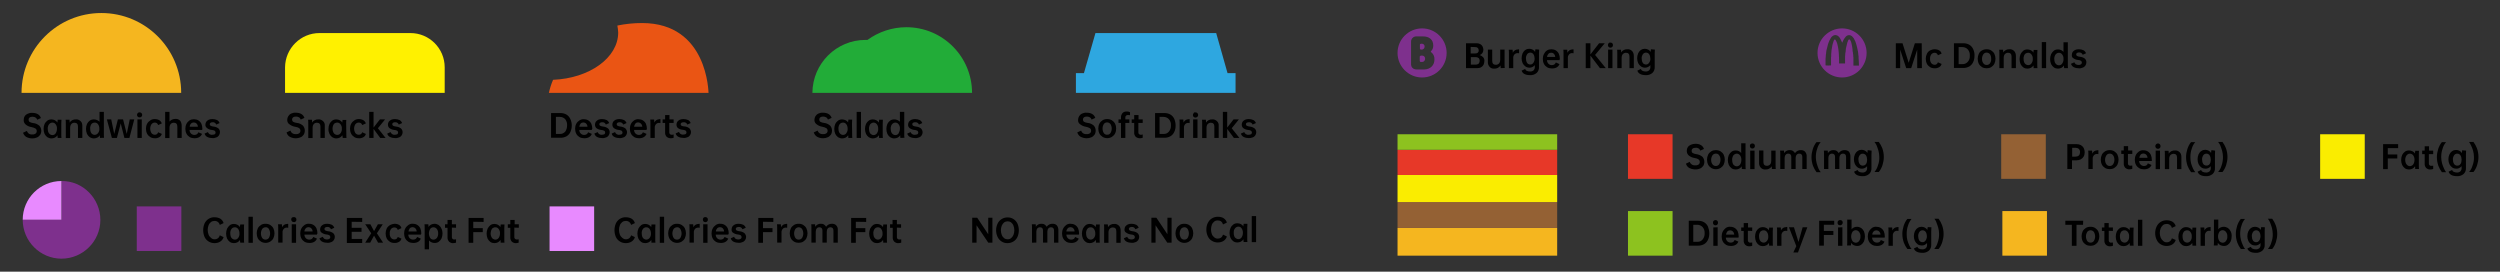 <?xml version="1.0" encoding="utf-8"?>
<!-- Generator: Adobe Illustrator 26.0.2, SVG Export Plug-In . SVG Version: 6.00 Build 0)  -->
<svg version="1.1" id="图层_1" xmlns="http://www.w3.org/2000/svg" xmlns:xlink="http://www.w3.org/1999/xlink" x="0px" y="0px"
	 viewBox="0 0 1497.1 162.7" style="enable-background:new 0 0 1497.1 162.7;" xml:space="preserve">
<rect x="0" y="0" width="1497.1" height="162.7" fill="#333333" stroke="none"/>
<style type="text/css">
	.st0{fill:#F5B61F;}
	.st1{fill:#22AC38;}
	.st2{fill:#FFF100;}
	.st3{fill:#EA5514;}
	.st4{fill:#2EA7E0;}
	.st5{fill:#7E308D;}
	.st6{fill:#E88AFF;}
	.st7{fill:#E73828;}
	.st8{fill:#FAED00;}
	.st9{fill:#8DC21F;}
	.st10{fill:#946134;}
	.st11{fill-rule:evenodd;clip-rule:evenodd;fill:#7E308D;}
</style>
<g id="图层_2_00000135660151894881627790000001079321597585325701_">
	<g id="图层_1-2">
		<g id="图层_2-2">
			<g id="图层_1-2-2">
				<path class="st0" d="M60.7,7.8c-26.4,0-47.8,21.4-47.8,47.8l0,0h95.6C108.5,29.2,87.1,7.8,60.7,7.8z"/>
			</g>
		</g>
		<path class="st1" d="M542.8,16.3c-8.4,0-16.6,2.7-23.3,7.6h-1.2c-17.5,0-31.7,14.2-31.8,31.7h95.6
			C582.1,33.9,564.5,16.3,542.8,16.3L542.8,16.3z"/>
		<g id="图层_2-3">
			<g id="图层_1-2-3">
				<path class="st2" d="M191.3,19.8h54.5c11.3,0,20.5,9.2,20.5,20.5l0,0v15.3h-95.6V40.3C170.8,29,180,19.8,191.3,19.8z"/>
			</g>
		</g>
		<path class="st3" d="M384.5,13.8c-5,0-10,0.5-14.8,1.5c0.3,1.4,0.4,2.8,0.5,4.2c0,15.1-17.2,27.4-39,28.3
			c-1.1,2.5-1.9,5.1-2.5,7.8h95.6C424.2,55.6,424,13.8,384.5,13.8z"/>
		<polygon class="st4" points="735.1,43.8 728.3,19.8 700,19.8 684.2,19.8 656,19.8 649.1,43.8 644.3,43.8 644.3,55.6 645.7,55.6 
			684.2,55.6 700,55.6 738.5,55.6 739.9,55.6 739.9,43.8 		"/>
		<path d="M172,71.8c0-1.6,0.9-3.1,2.4-3.8c0.9-0.4,1.8-0.6,2.8-0.5c1.2,0,2.3,0.2,3.3,0.8c0.9,0.5,1.5,1.4,1.8,2.3l-2.2,1
			c-0.2-0.5-0.5-1-1-1.3s-1.1-0.5-1.8-0.5c-0.6,0-1.3,0.1-1.8,0.5c-0.4,0.3-0.6,0.8-0.6,1.3s0.2,1,0.6,1.3c0.7,0.4,1.4,0.6,2.2,0.7
			c1.4,0.1,2.6,0.7,3.7,1.6c1.3,1.5,1.5,3.7,0.5,5.4c-0.5,0.7-1.1,1.3-1.9,1.6c-2.1,0.9-4.5,0.8-6.5-0.3c-1-0.6-1.6-1.5-1.9-2.6
			l2.3-1.1c0.2,0.6,0.6,1.2,1.2,1.6c0.6,0.4,1.4,0.6,2.1,0.5c0.7,0.1,1.4-0.1,2-0.5c0.5-0.4,0.7-0.9,0.7-1.5s-0.2-1.1-0.7-1.5
			c-0.7-0.5-1.6-0.8-2.5-0.9c-1.3-0.2-2.4-0.7-3.4-1.5C172.4,73.9,172,72.8,172,71.8z"/>
		<path d="M194.5,75.3v7.3h-2.6v-6.8c0-1.5-0.7-2.3-2.1-2.3c-0.7,0-1.4,0.2-1.9,0.8c-0.5,0.6-0.7,1.4-0.7,2.2v6.2h-2.6v-8.5
			c0-1,0-1.9-0.1-2.5h2.3c0.1,0.6,0.1,1.1,0.1,1.7c0.8-1.3,2.3-2,3.8-1.9c1-0.1,2,0.3,2.8,1.1C194.2,73.2,194.6,74.2,194.5,75.3z"/>
		<path d="M207.4,80.1c0,1.2,0,2,0.1,2.5h-2.3c0,0,0-0.2,0-0.5S205,81.4,205,81c-0.4,0.6-0.9,1.1-1.5,1.4c-0.7,0.3-1.4,0.5-2.1,0.5
			c-0.8,0-1.7-0.3-2.4-0.7c-0.7-0.5-1.3-1.2-1.7-2c-0.4-0.9-0.7-2-0.6-3c0-1,0.2-2.1,0.6-3c0.4-0.8,1-1.5,1.7-2s1.5-0.7,2.4-0.7
			c1.5,0,2.8,0.7,3.6,1.9c0-0.4,0-0.8,0.1-1.1s0-0.5,0-0.5h2.3c-0.1,0.5-0.1,1.4-0.1,2.5L207.4,80.1z M204.7,77.1
			c0.1-1-0.2-1.9-0.8-2.7c-0.8-1.1-2.3-1.3-3.4-0.6l0,0c-0.5,0.3-0.8,0.8-1,1.3c-0.5,1.3-0.5,2.6,0,3.9c0.2,0.5,0.5,1,1,1.3
			c1.1,0.8,2.6,0.6,3.4-0.5C204.5,79,204.8,78,204.7,77.1L204.7,77.1z"/>
		<path d="M214.8,71.3c1,0,2,0.2,2.8,0.7c0.7,0.4,1.2,1.1,1.5,1.9l-2.2,1c-0.1-0.4-0.4-0.8-0.7-1.1c-0.4-0.3-0.9-0.4-1.4-0.4
			c-0.8,0-1.5,0.4-2,1c-1,1.6-1,3.6,0,5.3c0.5,0.6,1.2,1,2,1c0.5,0,1-0.1,1.4-0.4c0.3-0.3,0.6-0.7,0.7-1.1l2.2,1
			c-0.2,0.8-0.7,1.5-1.4,1.9c-0.8,0.5-1.8,0.8-2.8,0.7c-1,0-1.9-0.2-2.7-0.7s-1.5-1.2-1.9-2c-0.5-0.9-0.7-2-0.7-3s0.2-2.1,0.7-3
			c0.4-0.8,1.1-1.5,1.9-2C212.9,71.6,213.8,71.3,214.8,71.3z"/>
		<path d="M227.7,82.6l-4-5.4v5.4h-2.6V67h2.6v9.4l3.8-4.9h3.1l-4.3,5.3l4.6,5.8L227.7,82.6z"/>
		<path d="M232.3,74.6c0-0.6,0.2-1.2,0.5-1.7c0.4-0.5,0.9-0.9,1.5-1.2c0.7-0.3,1.4-0.4,2.2-0.4c1,0,1.9,0.2,2.8,0.6
			c0.7,0.4,1.2,1,1.5,1.8l-2,0.9c-0.3-0.9-1.2-1.5-2.2-1.4c-0.4,0-0.9,0.1-1.2,0.3c-0.3,0.2-0.5,0.5-0.5,0.9s0.2,0.7,0.5,0.9
			c0.5,0.3,1.1,0.4,1.8,0.5c1.1,0.1,2.1,0.5,2.9,1.1c0.7,0.6,1,1.5,1,2.3c0,0.7-0.2,1.3-0.6,1.9c-0.4,0.6-0.9,1-1.6,1.2
			c-0.7,0.3-1.5,0.5-2.3,0.4c-1.1,0-2.1-0.2-3.1-0.7c-0.8-0.4-1.4-1.1-1.6-2l2-0.9c0.2,0.5,0.5,0.9,0.9,1.2c0.5,0.3,1.1,0.5,1.6,0.4
			c0.5,0,1-0.1,1.5-0.3c0.3-0.2,0.5-0.6,0.5-1s-0.2-0.9-0.5-1.1c-0.6-0.3-1.3-0.5-1.9-0.5c-1-0.1-2-0.5-2.8-1.1
			C232.6,76.2,232.3,75.4,232.3,74.6z"/>
		<path d="M487.7,71.8c0-1.6,0.9-3.1,2.4-3.8c0.9-0.4,1.8-0.6,2.8-0.5c1.2,0,2.3,0.2,3.3,0.8c0.9,0.5,1.5,1.4,1.8,2.3l-2.2,1
			c-0.2-0.5-0.5-1-1-1.3s-1.2-0.5-1.8-0.5c-0.6,0-1.3,0.1-1.8,0.5c-0.4,0.3-0.6,0.8-0.6,1.3s0.2,1,0.6,1.3c0.7,0.4,1.4,0.6,2.2,0.7
			c1.4,0.1,2.6,0.7,3.7,1.6c1.3,1.5,1.5,3.7,0.5,5.4c-0.5,0.7-1.2,1.3-1.9,1.6c-0.9,0.4-1.9,0.6-2.8,0.6c-1.3,0-2.5-0.3-3.6-0.9
			c-1-0.6-1.6-1.5-2-2.6l2.3-1.1c0.2,0.6,0.6,1.2,1.2,1.6s1.4,0.6,2.1,0.5c0.7,0.1,1.4-0.1,2-0.5c0.5-0.4,0.7-0.9,0.7-1.5
			s-0.2-1.1-0.7-1.5c-0.8-0.5-1.6-0.7-2.5-0.9c-1.3-0.2-2.4-0.7-3.4-1.5C488.1,73.8,487.7,72.8,487.7,71.8z"/>
		<path d="M510.3,80.1c0,1.2,0,2,0.1,2.5H508c0,0,0-0.2,0-0.5s0-0.7-0.1-1.1c-0.4,0.6-0.9,1.1-1.5,1.4s-1.4,0.5-2.1,0.5
			c-0.8,0-1.7-0.3-2.4-0.7c-0.7-0.5-1.3-1.2-1.7-2c-0.4-0.9-0.6-2-0.6-3s0.2-2.1,0.6-3c0.4-0.8,1-1.5,1.7-2s1.5-0.7,2.4-0.7
			c0.7,0,1.4,0.2,2.1,0.5c0.6,0.3,1.1,0.7,1.5,1.3c0-0.4,0-0.8,0.1-1.1s0-0.5,0-0.6h2.3c0,0.5-0.1,1.4-0.1,2.5L510.3,80.1z
			 M507.6,77.1c0-1-0.2-1.9-0.8-2.7c-0.8-1.1-2.3-1.3-3.4-0.6l0,0c-0.4,0.3-0.8,0.8-1,1.3c-0.2,0.6-0.4,1.3-0.3,2
			c0,0.7,0.1,1.3,0.3,1.9c0.2,0.5,0.6,1,1,1.3c1.1,0.8,2.6,0.6,3.4-0.5c0,0,0,0,0-0.1C507.4,79,507.7,78,507.6,77.1L507.6,77.1z"/>
		<path d="M515.6,67v15.6H513V67H515.6z"/>
		<path d="M528.6,80.1c0,1.2,0,2,0.1,2.5h-2.3c0,0,0-0.2,0-0.5s0-0.7-0.1-1.1c-0.4,0.6-0.9,1.1-1.5,1.4c-0.7,0.3-1.4,0.5-2.1,0.5
			c-0.8,0-1.7-0.3-2.4-0.7c-0.7-0.5-1.3-1.2-1.7-2c-0.4-0.9-0.6-2-0.6-3s0.2-2.1,0.6-3c0.4-0.8,1-1.5,1.7-2s1.5-0.7,2.4-0.7
			c1.5,0,2.8,0.7,3.6,1.9c0-0.4,0-0.8,0.1-1.1s0-0.5,0-0.6h2.3c0,0.5-0.1,1.4-0.1,2.5V80.1z M525.9,77.1c0-1-0.2-1.9-0.8-2.7
			c-0.5-0.6-1.2-1-2-1c-0.5,0-1,0.2-1.4,0.5c-0.5,0.3-0.8,0.8-1,1.3c-0.2,0.6-0.4,1.3-0.3,2c0,0.7,0.1,1.3,0.3,1.9
			c0.2,0.5,0.5,1,1,1.3c0.4,0.3,0.9,0.5,1.4,0.5c0.8,0,1.5-0.4,2-1C525.7,79,526,78,525.9,77.1L525.9,77.1z"/>
		<path d="M539.2,82.6c-0.1-0.5-0.1-1.1-0.1-1.6c-0.4,0.6-0.9,1.1-1.5,1.4c-0.7,0.3-1.4,0.5-2.1,0.5c-0.8,0-1.7-0.3-2.4-0.7
			c-0.7-0.5-1.3-1.2-1.7-2c-0.4-0.9-0.6-2-0.6-3s0.2-2.1,0.6-3c0.4-0.8,1-1.5,1.7-2s1.5-0.7,2.4-0.7c0.7,0,1.3,0.1,1.9,0.4
			c0.6,0.2,1.1,0.6,1.5,1V67h2.6v13c0,1,0,1.9,0.1,2.5L539.2,82.6z M538.9,77.1c0.1-1-0.2-1.9-0.8-2.7c-0.5-0.7-1.2-1-2-1
			c-0.5,0-1,0.2-1.4,0.5s-0.8,0.8-1,1.3c-0.2,0.6-0.4,1.3-0.3,2c0,0.7,0.1,1.3,0.3,1.9c0.2,0.5,0.6,1,1,1.3s0.9,0.5,1.4,0.5
			c0.8,0,1.5-0.3,2-1C538.6,79,538.9,78,538.9,77.1z"/>
		<path d="M543.8,74.6c0-0.6,0.2-1.2,0.5-1.7c0.4-0.5,0.9-0.9,1.5-1.2c0.7-0.3,1.4-0.4,2.2-0.4c1,0,1.9,0.2,2.8,0.6
			c0.7,0.4,1.2,1,1.5,1.8l-2,0.9c-0.3-0.9-1.2-1.5-2.2-1.4c-0.4,0-0.9,0.1-1.3,0.3c-0.3,0.2-0.5,0.5-0.5,0.9s0.2,0.7,0.5,0.9
			c0.6,0.3,1.1,0.4,1.8,0.5c1.1,0.1,2.1,0.5,2.9,1.1c0.6,0.6,1,1.5,1,2.3c0,0.7-0.2,1.3-0.6,1.9c-0.4,0.6-0.9,1-1.6,1.2
			c-0.7,0.3-1.5,0.5-2.3,0.4c-1.1,0-2.1-0.2-3.1-0.7c-0.8-0.4-1.4-1.2-1.6-2l2-0.9c0.2,0.5,0.5,0.9,0.9,1.2c0.5,0.3,1.1,0.5,1.7,0.4
			c0.5,0,1-0.1,1.5-0.3c0.3-0.2,0.5-0.6,0.5-1s-0.2-0.8-0.5-1.1c-0.6-0.3-1.3-0.5-1.9-0.5c-1-0.1-2-0.5-2.8-1.1
			C544.1,76.2,543.7,75.4,543.8,74.6z"/>
		<path d="M342.4,75.1c0,1.4-0.3,2.7-0.8,3.9c-0.5,1.1-1.3,2-2.3,2.6c-1.1,0.6-2.3,0.9-3.5,0.9H330V67.7h5.7c1.2,0,2.5,0.3,3.5,0.9
			s1.8,1.5,2.3,2.6C342.1,72.4,342.4,73.8,342.4,75.1z M339.6,75.1c0.1-1.3-0.3-2.6-1.1-3.7c-0.8-0.9-2-1.4-3.2-1.4h-2.4v10.2h2.4
			c1.2,0.1,2.4-0.5,3.2-1.4C339.2,77.8,339.6,76.5,339.6,75.1z"/>
		<path d="M354.4,77.8h-7.5c0,0.8,0.3,1.6,0.9,2.2c0.5,0.5,1.2,0.8,2,0.8c0.5,0,1-0.1,1.5-0.4c0.4-0.3,0.7-0.7,0.9-1.2l2.2,1
			c-0.7,1.7-2.2,2.6-4.5,2.6c-1,0-2-0.2-2.9-0.7c-0.8-0.5-1.5-1.2-1.9-2c-0.5-0.9-0.7-2-0.7-3s0.2-2.1,0.7-3c0.4-0.8,1.1-1.5,1.9-2
			s1.7-0.8,2.6-0.7c1,0,1.9,0.2,2.7,0.7c0.8,0.5,1.4,1.2,1.8,2c0.4,1,0.6,2,0.6,3.1C354.4,77.3,354.4,77.5,354.4,77.8z M346.9,75.9
			h4.9c0-0.7-0.3-1.4-0.8-1.9c-0.9-0.9-2.4-0.9-3.3,0C347.3,74.5,347,75.2,346.9,75.9z"/>
		<path d="M356.3,74.6c0-0.6,0.2-1.2,0.5-1.7c0.4-0.5,0.9-0.9,1.5-1.2c0.7-0.3,1.4-0.4,2.2-0.4c1,0,1.9,0.2,2.8,0.6
			c0.7,0.4,1.2,1,1.5,1.8l-2,0.9c-0.3-0.9-1.2-1.5-2.2-1.4c-0.4,0-0.9,0.1-1.2,0.3c-0.3,0.2-0.5,0.5-0.5,0.9s0.2,0.7,0.5,0.9
			c0.6,0.3,1.1,0.4,1.8,0.5c1.1,0.1,2.1,0.5,2.9,1.1c0.7,0.6,1,1.5,1,2.3c0,0.7-0.2,1.3-0.6,1.9s-0.9,1-1.6,1.2
			c-0.7,0.3-1.5,0.5-2.3,0.4c-1.1,0-2.1-0.2-3.1-0.7c-0.8-0.4-1.3-1.2-1.6-2l2-0.9c0.2,0.5,0.5,0.9,0.9,1.2c0.5,0.3,1.1,0.5,1.6,0.4
			c0.5,0,1-0.1,1.5-0.3c0.3-0.2,0.5-0.6,0.5-1c0-0.5-0.2-0.9-0.6-1.1c-0.6-0.3-1.3-0.5-1.9-0.5c-1-0.1-2-0.5-2.8-1.1
			C356.6,76.2,356.3,75.4,356.3,74.6z"/>
		<path d="M366.7,74.6c0-0.6,0.2-1.2,0.5-1.7c0.4-0.5,0.9-0.9,1.5-1.2c0.7-0.3,1.4-0.4,2.2-0.4c1,0,1.9,0.2,2.8,0.6
			c0.7,0.4,1.2,1,1.5,1.8l-2,0.9c-0.3-0.9-1.2-1.5-2.2-1.4c-0.4,0-0.9,0.1-1.2,0.3c-0.3,0.2-0.5,0.5-0.5,0.9s0.2,0.7,0.5,0.9
			c0.6,0.3,1.1,0.4,1.8,0.5c1.1,0.1,2.1,0.5,2.9,1.1c0.6,0.6,1,1.5,1,2.3c0,0.7-0.2,1.3-0.6,1.9s-0.9,1-1.6,1.2
			c-0.7,0.3-1.5,0.5-2.3,0.4c-1.1,0-2.1-0.2-3.1-0.7c-0.8-0.4-1.4-1.1-1.6-2l2-0.9c0.2,0.5,0.5,0.9,0.9,1.2c0.5,0.3,1.1,0.5,1.6,0.4
			c0.5,0,1-0.1,1.5-0.3c0.3-0.2,0.5-0.6,0.5-1s-0.2-0.8-0.5-1.1c-0.6-0.3-1.3-0.5-1.9-0.5c-1-0.1-2-0.5-2.8-1.1
			C367,76.2,366.7,75.4,366.7,74.6z"/>
		<path d="M387.2,77.8h-7.5c0,0.8,0.3,1.6,0.9,2.2c0.5,0.5,1.3,0.8,2,0.8c0.5,0,1-0.1,1.5-0.4c0.4-0.3,0.7-0.7,0.9-1.2l2.2,1
			c-0.8,1.7-2.3,2.6-4.5,2.6c-1,0-2-0.2-2.9-0.7c-0.8-0.5-1.5-1.2-1.9-2c-0.5-0.9-0.7-2-0.7-3s0.2-2.1,0.7-3c0.4-0.8,1.1-1.5,1.8-2
			c0.8-0.5,1.7-0.8,2.6-0.7c0.9,0,1.9,0.2,2.7,0.7c0.8,0.5,1.4,1.2,1.8,2c0.4,1,0.6,2,0.6,3.1C387.2,77.3,387.2,77.6,387.2,77.8z
			 M379.7,75.9h4.9c0-0.7-0.3-1.4-0.8-1.9c-0.4-0.4-1-0.7-1.7-0.7c-0.6,0-1.2,0.2-1.6,0.7C380.1,74.6,379.8,75.2,379.7,75.9
			L379.7,75.9z"/>
		<path d="M395.5,71.4v2.3c-0.3,0-0.5-0.1-0.8-0.1c-0.7,0-1.4,0.2-1.9,0.8c-0.5,0.6-0.8,1.4-0.7,2.2v6h-2.6v-8.5c0-1,0-1.9-0.1-2.5
			h2.3c0.1,0.6,0.1,1.2,0.1,1.8c0.3-0.6,0.7-1.1,1.3-1.5c0.5-0.3,1.2-0.5,1.8-0.5C395,71.2,395.3,71.3,395.5,71.4z"/>
		<path d="M400.8,73.6v5.6c-0.1,0.7,0.4,1.3,1.1,1.5c0.1,0,0.2,0,0.4,0c0.4,0,0.7,0,1.1-0.2v2c-0.5,0.2-1.1,0.3-1.7,0.3
			c-0.9,0-1.8-0.3-2.5-0.9c-0.6-0.7-1-1.6-0.9-2.6v-5.7h-1.5v-2.1h1.5v-2.6h2.6v2.6h2.5v2.1C403.4,73.6,400.8,73.6,400.8,73.6z"/>
		<path d="M405.1,74.6c0-0.6,0.2-1.2,0.5-1.7c0.4-0.5,0.9-0.9,1.5-1.2c0.7-0.3,1.4-0.4,2.2-0.4c1,0,1.9,0.2,2.8,0.6
			c0.7,0.4,1.2,1,1.5,1.8l-2,0.9c-0.3-0.9-1.2-1.5-2.2-1.4c-0.4,0-0.9,0.1-1.3,0.3c-0.3,0.2-0.5,0.5-0.5,0.9s0.2,0.7,0.5,0.9
			c0.6,0.3,1.2,0.4,1.8,0.4c1.1,0.1,2.1,0.5,2.9,1.1c0.6,0.6,1,1.5,1,2.3c0,0.7-0.2,1.3-0.6,1.9s-0.9,1-1.6,1.2
			c-0.7,0.3-1.5,0.5-2.3,0.4c-1.1,0-2.1-0.2-3.1-0.7c-0.8-0.4-1.4-1.2-1.6-2l2-0.9c0.2,0.5,0.5,0.9,0.9,1.2c0.5,0.3,1.1,0.5,1.6,0.4
			c0.5,0,1-0.1,1.5-0.3c0.3-0.2,0.5-0.6,0.5-1s-0.2-0.8-0.5-1.1c-0.6-0.3-1.3-0.5-1.9-0.5c-1-0.1-2-0.4-2.8-1.1
			C405.4,76.2,405.1,75.4,405.1,74.6z"/>
		<path d="M645.6,71.8c0-1.6,0.9-3.1,2.4-3.8c0.9-0.4,1.8-0.6,2.8-0.5c1.2,0,2.3,0.2,3.3,0.8c0.9,0.5,1.5,1.4,1.8,2.3l-2.2,1
			c-0.2-0.5-0.5-1-1-1.3s-1.1-0.5-1.8-0.5c-0.6,0-1.3,0.1-1.8,0.5c-0.4,0.3-0.6,0.8-0.6,1.3s0.2,1,0.6,1.3c0.7,0.4,1.4,0.6,2.2,0.7
			c1.4,0.1,2.6,0.7,3.7,1.6c1.3,1.5,1.5,3.7,0.5,5.4c-0.5,0.7-1.2,1.3-1.9,1.6c-0.9,0.4-1.9,0.6-2.8,0.6c-1.3,0-2.5-0.3-3.7-0.9
			c-1-0.6-1.6-1.5-2-2.6l2.3-1.1c0.2,0.6,0.6,1.2,1.2,1.6c0.6,0.4,1.4,0.6,2.1,0.5c0.7,0.1,1.4-0.1,2-0.5c0.5-0.4,0.7-0.9,0.7-1.5
			s-0.2-1.1-0.7-1.5c-0.8-0.5-1.6-0.7-2.5-0.9c-1.3-0.2-2.4-0.7-3.4-1.5C645.9,73.8,645.5,72.8,645.6,71.8z"/>
		<path d="M663,71.3c1,0,1.9,0.2,2.8,0.7c0.8,0.5,1.5,1.2,1.9,2c0.5,0.9,0.7,2,0.7,3s-0.2,2.1-0.7,3c-0.4,0.8-1.1,1.5-1.9,2
			c-1.7,1-3.8,1-5.5,0c-0.8-0.5-1.5-1.2-1.9-2c-0.5-0.9-0.7-2-0.7-3s0.2-2.1,0.7-3c0.4-0.8,1.1-1.5,1.9-2
			C661.1,71.5,662,71.3,663,71.3z M663,73.3c-0.8,0-1.5,0.3-2,1c-1,1.7-1,3.7,0,5.4c0.8,1.1,2.3,1.3,3.4,0.6
			c0.2-0.2,0.4-0.4,0.6-0.6c1-1.7,1-3.7,0-5.4C664.5,73.7,663.8,73.3,663,73.3z"/>
		<path d="M673.9,70.5v1h2.4v2.1h-2.4v9h-2.6v-9h-1.5v-2.1h1.5v-1.1c-0.1-1,0.3-1.9,0.9-2.7c0.7-0.7,1.6-1,2.6-0.9
			c0.4,0,0.8,0,1.1,0.1s0.6,0.2,0.8,0.3V69c-0.4-0.1-0.8-0.1-1.2-0.1c-0.8-0.1-1.5,0.4-1.6,1.2C673.9,70.2,673.9,70.4,673.9,70.5z"
			/>
		<path d="M681.7,73.6v5.6c-0.1,0.7,0.4,1.3,1.1,1.5c0.1,0,0.2,0,0.4,0c0.4,0,0.7,0,1.1-0.2v2c-0.5,0.2-1.1,0.3-1.7,0.3
			c-0.9,0-1.8-0.3-2.5-0.9c-0.6-0.7-1-1.6-0.9-2.6v-5.7h-1.5v-2.1h1.5v-2.6h2.6v2.6h2.5v2.1C684.3,73.6,681.7,73.6,681.7,73.6z"/>
		<path d="M704,75.1c0,1.4-0.2,2.7-0.8,3.9c-0.5,1.1-1.3,2-2.3,2.6c-1.1,0.6-2.3,0.9-3.5,0.9h-5.7V67.7h5.7c1.2,0,2.5,0.3,3.5,0.9
			s1.8,1.5,2.3,2.6C703.7,72.4,704,73.8,704,75.1z M701.2,75.1c0.1-1.3-0.3-2.7-1.2-3.7c-0.8-0.9-2-1.4-3.2-1.4h-2.4v10.2h2.4
			c1.2,0.1,2.4-0.4,3.2-1.4C700.8,77.8,701.3,76.5,701.2,75.1z"/>
		<path d="M712.4,71.4v2.3c-0.3,0-0.5-0.1-0.8-0.1c-0.7,0-1.4,0.2-1.9,0.8c-0.5,0.6-0.8,1.4-0.7,2.2v6h-2.6v-8.5c0-1,0-1.9-0.1-2.5
			h2.3c0.1,0.6,0.1,1.2,0.1,1.8c0.3-0.6,0.8-1.1,1.3-1.5c0.5-0.3,1.2-0.5,1.8-0.5C712,71.3,712.2,71.3,712.4,71.4z"/>
		<path d="M715.8,67.3c0.9-0.1,1.6,0.6,1.7,1.4c0.1,0.9-0.6,1.6-1.4,1.7c-0.1,0-0.2,0-0.2,0c-0.4,0-0.8-0.1-1.1-0.4
			c-0.6-0.6-0.6-1.6,0-2.2C714.9,67.4,715.3,67.2,715.8,67.3z M717.1,71.5v11.1h-2.6V71.5H717.1z"/>
		<path d="M729.8,75.3v7.3h-2.6v-6.8c0-1.5-0.7-2.3-2.1-2.3c-0.7,0-1.4,0.3-1.9,0.8c-0.5,0.6-0.7,1.4-0.7,2.2v6.2h-2.6v-8.5
			c0-1,0-1.9-0.1-2.5h2.3c0.1,0.5,0.1,1.1,0.1,1.7c0.8-1.3,2.3-2,3.8-1.9c1-0.1,2,0.3,2.8,1.1C729.5,73.2,729.9,74.2,729.8,75.3z"/>
		<path d="M738.9,82.6l-4-5.4v5.4h-2.6V67h2.6v9.4l3.8-4.9h3.2l-4.3,5.3l4.6,5.8L738.9,82.6z"/>
		<path d="M743.6,74.6c0-0.6,0.2-1.2,0.5-1.7c0.4-0.5,0.9-0.9,1.5-1.2c0.7-0.3,1.4-0.4,2.2-0.4c1,0,1.9,0.2,2.8,0.6
			c0.7,0.4,1.2,1,1.5,1.8l-2,0.9c-0.3-0.9-1.2-1.5-2.2-1.4c-0.4,0-0.9,0.1-1.3,0.3c-0.3,0.2-0.5,0.5-0.5,0.9s0.2,0.7,0.5,0.9
			c0.6,0.3,1.1,0.4,1.8,0.5c1.1,0.1,2.1,0.5,2.9,1.1c0.7,0.6,1,1.5,1,2.3c0,0.7-0.2,1.3-0.6,1.9c-0.4,0.6-0.9,1-1.6,1.2
			c-0.7,0.3-1.5,0.4-2.3,0.4c-1.1,0-2.1-0.2-3.1-0.7c-0.8-0.4-1.4-1.2-1.6-2l2-0.9c0.2,0.5,0.5,0.9,0.9,1.2c0.5,0.3,1.1,0.5,1.7,0.4
			c0.5,0,1-0.1,1.5-0.3c0.3-0.2,0.5-0.6,0.5-1s-0.2-0.8-0.5-1.1c-0.6-0.3-1.3-0.5-1.9-0.5c-1-0.1-2-0.5-2.8-1.1
			C743.9,76.2,743.6,75.4,743.6,74.6z"/>
		<path d="M14.2,71.8c0-0.8,0.2-1.6,0.6-2.2c0.4-0.7,1.1-1.2,1.8-1.5c0.9-0.4,1.8-0.6,2.8-0.5c1.2,0,2.3,0.2,3.3,0.8
			c0.9,0.5,1.5,1.4,1.8,2.3l-2.2,1c-0.2-0.5-0.5-1-1-1.3s-1.1-0.5-1.8-0.5c-0.6,0-1.3,0.1-1.8,0.5c-0.4,0.3-0.6,0.8-0.6,1.3
			s0.2,1,0.6,1.3c0.7,0.4,1.4,0.6,2.2,0.7c1.4,0.1,2.6,0.7,3.7,1.6c1.3,1.5,1.5,3.7,0.5,5.4c-0.5,0.7-1.2,1.3-1.9,1.6
			c-0.9,0.4-1.9,0.6-2.8,0.6c-1.3,0-2.5-0.3-3.7-0.9c-0.9-0.6-1.6-1.5-1.9-2.5l2.3-1.1c0.2,0.6,0.6,1.2,1.1,1.6
			c0.6,0.4,1.4,0.6,2.1,0.5c0.7,0.1,1.4-0.1,2-0.5c0.5-0.4,0.7-0.9,0.7-1.5s-0.2-1.1-0.7-1.5c-0.8-0.5-1.6-0.7-2.5-0.9
			c-1.3-0.2-2.4-0.7-3.4-1.5C14.5,73.8,14.1,72.8,14.2,71.8z"/>
		<path d="M36.7,80.1c0,1.2,0,2,0.1,2.5h-2.3c0,0,0-0.2,0-0.5c0-0.4-0.1-0.7-0.1-1.1c-0.4,0.6-0.9,1.1-1.5,1.4
			c-0.7,0.3-1.4,0.5-2.1,0.5c-0.8,0-1.7-0.3-2.4-0.7c-0.7-0.5-1.3-1.2-1.7-2c-0.4-0.9-0.6-2-0.6-3s0.2-2.1,0.6-3
			c0.4-0.8,1-1.5,1.7-2s1.5-0.7,2.4-0.7c1.5,0,2.8,0.7,3.6,1.9c0-0.4,0-0.7,0.1-1.1c0-0.3,0-0.5,0-0.6h2.3c0,0.5-0.1,1.4-0.1,2.5
			V80.1z M34.1,77.1c0.1-1-0.2-1.9-0.8-2.7c-0.5-0.7-1.2-1-2-1c-0.5,0-1,0.2-1.4,0.5s-0.8,0.8-1,1.3c-0.2,0.6-0.4,1.3-0.3,2
			c0,0.6,0.1,1.3,0.3,1.9c0.2,0.5,0.6,1,1,1.3s0.9,0.5,1.4,0.5c0.8,0,1.5-0.3,2-1C33.9,79,34.1,78,34.1,77.1L34.1,77.1z"/>
		<path d="M49.3,75.3v7.3h-2.6v-6.8c0-1.5-0.7-2.3-2.1-2.3c-0.7,0-1.4,0.2-1.9,0.8c-0.5,0.6-0.7,1.4-0.7,2.2v6.2h-2.6v-8.5
			c0-1,0-1.9-0.1-2.5h2.3c0.1,0.5,0.1,1.1,0.1,1.7c0.8-1.3,2.3-2,3.8-1.9c1-0.1,2,0.3,2.8,1.1C49,73.2,49.3,74.2,49.3,75.3z"/>
		<path d="M59.9,82.6c-0.1-0.5-0.1-1.1-0.1-1.6c-0.4,0.6-0.9,1.1-1.5,1.4c-0.7,0.3-1.4,0.5-2.1,0.5c-0.8,0-1.7-0.3-2.4-0.7
			c-0.7-0.5-1.3-1.2-1.7-2c-0.4-0.9-0.6-2-0.6-3s0.2-2.1,0.6-3c0.4-0.8,1-1.5,1.7-2s1.5-0.7,2.4-0.7c0.7,0,1.3,0.1,1.9,0.4
			c0.6,0.2,1.1,0.6,1.5,1V67h2.6v13c0,1,0,1.9,0.1,2.5L59.9,82.6z M59.5,77.1c0-1-0.2-1.9-0.8-2.7c-0.8-1.1-2.3-1.3-3.4-0.6l0,0
			c-0.5,0.3-0.8,0.8-1,1.3c-0.2,0.6-0.4,1.3-0.3,2c0,0.7,0.1,1.3,0.3,1.9c0.2,0.5,0.5,1,1,1.3c1.1,0.8,2.6,0.5,3.4-0.6l0,0
			C59.3,79,59.6,78,59.5,77.1z"/>
		<path d="M80.4,71.5l-2.9,11.1h-3l-2.2-8.7L70,82.6h-3l-3-11.1h2.6l1.8,8.7l2.2-8.7h3.1l2.2,8.7l1.8-8.7H80.4z"/>
		<path d="M83.6,67.3c0.4,0,0.8,0.1,1.1,0.4c0.6,0.6,0.6,1.6,0,2.2c-0.3,0.3-0.7,0.4-1.1,0.4s-0.8-0.1-1.1-0.4
			c-0.6-0.6-0.6-1.6,0-2.2C82.8,67.4,83.2,67.2,83.6,67.3z M84.9,71.5v11.1h-2.6V71.5H84.9z"/>
		<path d="M92.6,71.3c1,0,2,0.2,2.8,0.7c0.7,0.4,1.2,1.1,1.5,1.9l-2.2,1c-0.1-0.4-0.4-0.8-0.7-1.1c-0.4-0.3-0.9-0.4-1.3-0.4
			c-0.8,0-1.5,0.4-2,1c-1,1.6-1,3.6,0,5.3c0.5,0.6,1.2,1,2,1c0.5,0,1-0.1,1.3-0.4s0.6-0.7,0.7-1.1l2.2,1c-0.2,0.8-0.8,1.5-1.4,1.9
			c-0.9,0.5-1.8,0.8-2.8,0.7c-1,0-1.9-0.2-2.7-0.7c-0.8-0.5-1.5-1.2-1.9-2c-0.5-0.9-0.7-2-0.7-3s0.2-2.1,0.7-3
			c0.4-0.8,1.1-1.5,1.9-2C90.6,71.6,91.6,71.3,92.6,71.3z"/>
		<path d="M108.8,75.3v7.3h-2.6v-6.8c0-1.5-0.7-2.3-2.1-2.3c-0.7,0-1.4,0.2-1.9,0.8c-0.5,0.6-0.7,1.4-0.7,2.2v6.2h-2.6V67h2.6v5.8
			c0.9-1.1,2.2-1.6,3.6-1.6c1-0.1,2,0.3,2.8,1.1C108.5,73.1,108.8,74.2,108.8,75.3z"/>
		<path d="M121.1,77.8h-7.6c0,0.8,0.3,1.6,0.9,2.2c0.5,0.5,1.3,0.8,2,0.8c0.5,0,1-0.1,1.5-0.4c0.4-0.3,0.7-0.7,0.9-1.2l2.2,1
			c-0.8,1.7-2.3,2.6-4.5,2.6c-1,0-2-0.2-2.9-0.7c-0.8-0.5-1.5-1.2-1.9-2c-0.5-0.9-0.7-2-0.7-3s0.2-2.1,0.7-3c0.4-0.8,1.1-1.5,1.8-2
			c0.8-0.5,1.7-0.7,2.6-0.7s1.9,0.2,2.7,0.7c0.8,0.5,1.4,1.2,1.8,2c0.4,1,0.6,2,0.6,3.1C121.1,77.3,121.1,77.5,121.1,77.8z
			 M113.6,75.9h4.9c0-0.7-0.3-1.4-0.8-1.9c-0.9-0.9-2.4-0.9-3.3,0C113.9,74.5,113.6,75.2,113.6,75.9L113.6,75.9z"/>
		<path d="M123,74.6c0-0.6,0.2-1.2,0.5-1.7c0.4-0.5,0.9-0.9,1.5-1.2c0.7-0.3,1.4-0.4,2.2-0.4c1,0,1.9,0.2,2.8,0.6
			c0.7,0.4,1.2,1,1.5,1.8l-2,0.9c-0.3-0.9-1.2-1.5-2.2-1.4c-0.4,0-0.9,0.1-1.2,0.3c-0.3,0.2-0.5,0.5-0.5,0.9s0.2,0.7,0.5,0.9
			c0.5,0.3,1.1,0.4,1.8,0.5c1.1,0.1,2.1,0.5,2.9,1.1c0.6,0.6,1,1.5,0.9,2.3c0,0.7-0.2,1.3-0.6,1.9c-0.4,0.6-0.9,1-1.6,1.2
			c-0.7,0.3-1.5,0.5-2.3,0.4c-1.1,0-2.1-0.2-3.1-0.7c-0.8-0.4-1.4-1.2-1.6-2l2-0.9c0.2,0.5,0.5,0.9,0.9,1.2c0.5,0.3,1.1,0.5,1.7,0.4
			c0.5,0,1-0.1,1.5-0.3c0.3-0.2,0.5-0.6,0.5-1s-0.2-0.8-0.5-1.1c-0.6-0.3-1.3-0.5-1.9-0.5c-1-0.1-2-0.5-2.7-1.1
			C123.3,76.2,122.9,75.4,123,74.6z"/>
		<path class="st5" d="M36.9,108.4L36.9,108.4v23.2H13.6l0,0c0,12.8,10.4,23.3,23.2,23.3s23.3-10.4,23.3-23.2S49.7,108.3,36.9,108.4
			C36.9,108.3,36.9,108.3,36.9,108.4L36.9,108.4z"/>
		<path class="st6" d="M36.8,131.6v-23.2c-12.8,0-23.2,10.4-23.2,23.2H36.8z"/>
		<rect x="81.9" y="123.6" class="st5" width="26.7" height="26.7"/>
		<rect x="974.9" y="80.4" class="st7" width="26.7" height="26.7"/>
		<rect x="1199.1" y="126.4" class="st0" width="26.7" height="26.7"/>
		<rect x="1389.4" y="80.4" class="st8" width="26.7" height="26.7"/>
		<rect x="974.9" y="126.4" class="st9" width="26.7" height="26.7"/>
		<rect x="1198.4" y="80.4" class="st10" width="26.7" height="26.7"/>
		<rect x="329.1" y="123.6" class="st6" width="26.7" height="26.7"/>
		<path d="M374.7,143.3c1.5,0.1,2.9-0.9,3.2-2.4l2.3,1.1c-0.3,1.1-1,2-1.9,2.6c-1,0.7-2.3,1-3.5,1c-1.3,0-2.5-0.3-3.6-1
			s-1.9-1.6-2.4-2.7c-1.1-2.6-1.1-5.5,0-8.1c1.1-2.3,3.4-3.8,6-3.7c1.2,0,2.5,0.3,3.5,0.9c0.9,0.6,1.6,1.5,1.9,2.6l-2.3,1.1
			c-0.3-1.5-1.7-2.5-3.2-2.4c-0.7,0-1.5,0.2-2.1,0.7s-1.1,1.1-1.4,1.9c-0.7,1.8-0.7,3.8,0,5.6c0.3,0.8,0.8,1.4,1.4,1.9
			C373.3,143,374,143.3,374.7,143.3z"/>
		<path d="M392.4,142.8c0,1.2,0,2,0.1,2.5h-2.4c0-0.1,0-0.2,0-0.5s0-0.7-0.1-1.1c-0.4,0.6-0.9,1.1-1.5,1.4c-0.6,0.3-1.4,0.5-2.1,0.5
			c-0.8,0-1.7-0.2-2.4-0.7c-0.7-0.5-1.3-1.2-1.7-2c-0.8-1.9-0.8-4.1,0-6c0.4-0.8,1-1.5,1.7-2.1c0.7-0.5,1.5-0.7,2.4-0.7
			c1.5,0,2.8,0.7,3.6,1.9c0-0.4,0-0.8,0.1-1.1s0-0.5,0-0.5h2.4c0,0.5-0.1,1.4-0.1,2.5V142.8z M389.8,139.8c0-1-0.2-1.9-0.8-2.7
			c-0.8-1.1-2.3-1.3-3.4-0.6l0,0c-0.4,0.3-0.8,0.8-1,1.3c-0.2,0.6-0.4,1.3-0.3,2c0,0.7,0.1,1.3,0.3,1.9c0.2,0.5,0.5,1,1,1.3
			c0.4,0.3,0.9,0.5,1.4,0.5c0.8,0,1.5-0.4,2-1C389.6,141.7,389.9,140.8,389.8,139.8z"/>
		<path d="M397.7,129.8v15.6h-2.6v-15.6H397.7z"/>
		<path d="M405.4,134c1,0,1.9,0.2,2.8,0.7c0.8,0.5,1.5,1.2,1.9,2c0.9,1.9,0.9,4.1,0,6c-0.4,0.8-1.1,1.5-1.9,2c-1.7,1-3.8,1-5.5,0
			c-0.8-0.5-1.5-1.2-1.9-2c-0.9-1.9-0.9-4.1,0-6c0.4-0.8,1.1-1.5,1.9-2C403.5,134.2,404.4,134,405.4,134z M405.4,136.1
			c-0.8,0-1.5,0.4-2,1c-1,1.7-1,3.7,0,5.4c0.5,0.7,1.2,1,2,1s1.5-0.3,2-1c1-1.7,1-3.7,0-5.4C406.9,136.4,406.2,136,405.4,136.1z"/>
		<path d="M419,134.1v2.3c-0.3,0-0.5-0.1-0.8-0.1c-0.7,0-1.5,0.2-2,0.8s-0.8,1.4-0.7,2.2v6h-2.6v-8.5c0-1,0-1.9-0.1-2.5h2.3
			c0.1,0.6,0.1,1.2,0.1,1.8c0.3-0.6,0.7-1.1,1.3-1.5c0.5-0.3,1.2-0.5,1.8-0.5C418.5,134,418.8,134,419,134.1z"/>
		<path d="M422.4,130c0.4,0,0.8,0.1,1.1,0.4c0.3,0.3,0.4,0.7,0.4,1.1c0,0.4-0.1,0.8-0.4,1.1c-0.6,0.6-1.6,0.6-2.2,0
			c-0.3-0.3-0.4-0.7-0.4-1.1c0-0.4,0.1-0.8,0.4-1.1C421.5,130.1,422,130,422.4,130z M423.7,134.3v11.1h-2.6v-11.1H423.7z"/>
		<path d="M436.1,140.5h-7.5c0,0.8,0.3,1.6,0.9,2.2c0.5,0.5,1.2,0.8,2,0.8c0.5,0,1-0.1,1.5-0.4c0.4-0.3,0.7-0.7,0.9-1.2l2.2,1
			c-0.7,1.7-2.2,2.6-4.5,2.6c-1,0-2-0.2-2.9-0.7c-0.8-0.5-1.5-1.2-1.9-2c-0.5-0.9-0.7-2-0.7-3s0.2-2.1,0.7-3
			c0.4-0.8,1.1-1.5,1.9-2.1c0.8-0.5,1.7-0.8,2.6-0.7c1,0,1.9,0.2,2.7,0.7c0.8,0.5,1.4,1.2,1.8,2c0.4,1,0.6,2,0.6,3.1
			C436.2,140.1,436.2,140.3,436.1,140.5z M428.7,138.6h4.9c0-0.7-0.3-1.4-0.8-1.9c-0.9-0.9-2.4-0.9-3.3,0
			C429,137.3,428.7,137.9,428.7,138.6z"/>
		<path d="M438.1,137.3c0-0.6,0.2-1.2,0.5-1.7c0.4-0.5,0.9-0.9,1.5-1.2c0.7-0.3,1.4-0.4,2.2-0.4c1,0,1.9,0.2,2.8,0.6
			c0.7,0.4,1.2,1,1.5,1.8l-2,0.9c-0.3-0.9-1.2-1.5-2.2-1.4c-0.4,0-0.9,0.1-1.3,0.3c-0.3,0.2-0.5,0.5-0.5,0.9s0.2,0.7,0.5,0.9
			c0.6,0.3,1.1,0.4,1.8,0.5c1.1,0.1,2.1,0.5,2.9,1.1c0.6,0.6,1,1.5,1,2.3c0,0.7-0.2,1.3-0.6,1.9c-0.4,0.5-0.9,1-1.6,1.2
			c-0.7,0.3-1.5,0.5-2.3,0.4c-1.1,0-2.1-0.2-3.1-0.7c-0.8-0.4-1.4-1.2-1.6-2l2-0.9c0.2,0.5,0.5,0.9,0.9,1.2c0.5,0.3,1.1,0.4,1.6,0.4
			s1-0.1,1.5-0.4c0.3-0.2,0.5-0.6,0.5-1s-0.2-0.8-0.5-1.1c-0.6-0.3-1.3-0.5-1.9-0.5c-1-0.1-2-0.5-2.8-1.1
			C438.4,139,438,138.2,438.1,137.3z"/>
		<path d="M456.9,132.8v3.8h5.7v2.4h-5.7v6.4h-2.8v-14.9h9v2.4L456.9,132.8L456.9,132.8z"/>
		<path d="M471.4,134.1v2.3c-0.3,0-0.5-0.1-0.8-0.1c-0.7,0-1.4,0.2-1.9,0.8s-0.8,1.4-0.7,2.2v6h-2.6v-8.5c0-1,0-1.9-0.1-2.5h2.3
			c0.1,0.6,0.1,1.2,0.1,1.8c0.3-0.6,0.7-1.1,1.3-1.5c0.5-0.3,1.2-0.5,1.8-0.5C471,134,471.2,134,471.4,134.1z"/>
		<path d="M478.3,134c1,0,1.9,0.2,2.7,0.7c0.8,0.5,1.5,1.2,1.9,2c0.9,1.9,0.9,4.1,0,6c-0.4,0.8-1.1,1.5-1.9,2s-1.8,0.7-2.7,0.7
			c-1,0-1.9-0.2-2.8-0.7c-0.8-0.5-1.5-1.2-1.9-2c-0.9-1.9-0.9-4.1,0-6c0.4-0.8,1.1-1.5,1.9-2S477.3,134,478.3,134z M478.3,136.1
			c-0.8,0-1.5,0.4-2,1c-1,1.7-1,3.7,0,5.4c0.8,1.1,2.3,1.3,3.4,0.6c0.2-0.2,0.4-0.4,0.6-0.6c1-1.7,1-3.7,0-5.4
			C479.8,136.4,479,136.1,478.3,136.1z"/>
		<path d="M501.7,137.7v7.6h-2.6v-7.2c0-1.3-0.6-2-1.8-2c-0.6,0-1.2,0.2-1.6,0.7s-0.6,1.2-0.6,1.9v6.6h-2.6v-7.2c0-1.3-0.6-2-1.8-2
			c-0.6,0-1.2,0.2-1.6,0.7s-0.6,1.2-0.6,1.9v6.6h-2.6v-8.5c0-1,0-1.9-0.1-2.5h2.3c0,0.3,0.1,0.8,0.1,1.5c0.7-1.2,2.1-1.9,3.4-1.8
			c0.7,0,1.3,0.1,1.9,0.5c0.5,0.3,0.9,0.8,1.2,1.3c0.8-1.2,2.2-1.9,3.6-1.8c1,0,1.9,0.3,2.5,1C501.5,135.8,501.8,136.7,501.7,137.7z
			"/>
		<path d="M512.5,132.8v3.8h5.7v2.4h-5.7v6.4h-2.8v-14.9h9v2.4L512.5,132.8L512.5,132.8z"/>
		<path d="M531.1,142.8c0,1.2,0,2,0.1,2.5h-2.3c0-0.1,0-0.2,0-0.5s0-0.7-0.1-1.1c-0.4,0.6-0.9,1.1-1.5,1.4c-0.6,0.3-1.4,0.5-2.1,0.5
			c-0.8,0-1.7-0.2-2.4-0.7s-1.3-1.2-1.7-2c-0.8-1.9-0.8-4.1,0-6c0.4-0.8,1-1.5,1.7-2.1c0.7-0.5,1.5-0.7,2.4-0.7
			c1.5,0,2.8,0.7,3.6,1.9c0-0.4,0-0.8,0.1-1.1s0-0.5,0-0.5h2.3c0,0.5-0.1,1.4-0.1,2.5V142.8z M528.5,139.8c0-1-0.2-1.9-0.8-2.7
			c-0.8-1.1-2.3-1.3-3.4-0.6l0,0c-0.4,0.3-0.8,0.8-1,1.3c-0.2,0.6-0.4,1.3-0.3,2c0,0.7,0.1,1.3,0.3,1.9c0.2,0.5,0.6,1,1,1.3
			s0.9,0.5,1.4,0.5c0.8,0,1.5-0.4,2-1C528.3,141.7,528.6,140.8,528.5,139.8z"/>
		<path d="M537.1,136.3v5.6c-0.1,0.7,0.4,1.4,1.1,1.5c0.1,0,0.2,0,0.4,0c0.4,0,0.7,0,1.1-0.1v2c-0.5,0.2-1.1,0.3-1.7,0.3
			c-0.9,0.1-1.8-0.3-2.5-0.9c-0.6-0.7-1-1.6-0.9-2.6v-5.7H533v-2.1h1.5v-2.6h2.6v2.6h2.5v2.1L537.1,136.3z"/>
		<path d="M594.3,130.4v14.9h-2.5l-7-10.4v10.4h-2.6v-14.9h3l6.6,9.9v-9.9H594.3z"/>
		<path d="M603.4,145.6c-2.6,0.1-4.9-1.4-6-3.7c-1.2-2.5-1.2-5.5,0-8c0.5-1.1,1.4-2.1,2.4-2.7c1.1-0.7,2.3-1,3.5-1
			c2.6-0.1,4.9,1.4,6,3.7c1.1,2.5,1.1,5.5,0,8c-0.5,1.1-1.4,2.1-2.4,2.7S604.7,145.6,603.4,145.6z M603.4,143.3
			c0.8,0,1.5-0.2,2.1-0.7s1.1-1.2,1.4-1.9c0.7-1.8,0.7-3.8,0-5.6c-0.3-0.8-0.8-1.4-1.4-1.9c-1.2-0.9-2.9-0.9-4.2,0
			c-0.6,0.5-1.1,1.2-1.4,1.9c-0.7,1.8-0.7,3.8,0,5.6c0.3,0.8,0.8,1.4,1.4,1.9S602.7,143.3,603.4,143.3z"/>
		<path d="M633.8,137.7v7.6h-2.6v-7.2c0-1.3-0.6-2-1.8-2c-0.6,0-1.2,0.2-1.6,0.7c-0.4,0.5-0.6,1.2-0.6,1.9v6.6h-2.6v-7.2
			c0-1.3-0.6-2-1.8-2c-0.6,0-1.2,0.2-1.6,0.7c-0.4,0.5-0.6,1.2-0.6,1.9v6.6H618v-8.5c0-1,0-1.9-0.1-2.5h2.3c0.1,0.5,0.1,1,0.1,1.5
			c0.7-1.2,2.1-1.9,3.4-1.8c0.7,0,1.3,0.1,1.9,0.5c0.5,0.3,0.9,0.8,1.2,1.3c0.8-1.2,2.2-1.9,3.6-1.8c1,0,1.9,0.3,2.5,1
			C633.5,135.8,633.8,136.7,633.8,137.7z"/>
		<path d="M646.1,140.5h-7.5c0,0.8,0.3,1.6,0.9,2.2c0.5,0.5,1.2,0.8,2,0.8c0.5,0,1-0.1,1.5-0.4c0.4-0.3,0.7-0.7,0.8-1.2l2.2,1
			c-0.7,1.7-2.2,2.6-4.5,2.6c-1,0-2-0.2-2.9-0.7c-0.8-0.5-1.5-1.2-1.9-2c-0.5-0.9-0.7-2-0.7-3s0.2-2.1,0.7-3
			c0.4-0.8,1.1-1.5,1.8-2.1c0.8-0.5,1.7-0.8,2.6-0.7c0.9,0,1.9,0.2,2.7,0.7s1.4,1.2,1.8,2c0.4,1,0.6,2,0.6,3.1
			C646.1,140.1,646.1,140.3,646.1,140.5z M638.6,138.6h4.9c0-0.7-0.3-1.4-0.8-1.9c-0.9-0.9-2.4-0.9-3.3,0
			C638.9,137.3,638.6,137.9,638.6,138.6z"/>
		<path d="M658.5,142.8c0,1.2,0,2,0.1,2.5h-2.3c0-0.1,0-0.2,0-0.5s0-0.7-0.1-1.1c-0.4,0.6-0.9,1.1-1.5,1.4c-0.6,0.3-1.4,0.5-2.1,0.5
			c-0.8,0-1.7-0.2-2.4-0.7s-1.3-1.2-1.7-2c-0.8-1.9-0.8-4.1,0-6c0.4-0.8,1-1.5,1.7-2.1c0.7-0.5,1.5-0.7,2.4-0.7
			c1.5,0,2.8,0.7,3.6,1.9c0-0.4,0-0.8,0.1-1.1s0-0.5,0-0.5h2.3c0,0.5-0.1,1.4-0.1,2.5V142.8z M655.9,139.8c0-1-0.2-1.9-0.8-2.7
			c-0.8-1.1-2.3-1.3-3.4-0.6l0,0c-0.4,0.3-0.8,0.8-1,1.3c-0.2,0.6-0.4,1.3-0.3,2c0,0.7,0.1,1.3,0.3,1.9c0.2,0.5,0.6,1,1,1.3
			s0.9,0.5,1.4,0.5c0.8,0,1.5-0.4,2-1C655.7,141.7,656,140.8,655.9,139.8z"/>
		<path d="M671.1,138.1v7.3h-2.6v-6.9c0-1.5-0.7-2.3-2.1-2.3c-0.7,0-1.4,0.3-1.9,0.8c-0.5,0.6-0.7,1.4-0.7,2.2v6.2h-2.6v-8.5
			c0-1,0-1.9-0.1-2.5h2.3c0.1,0.5,0.1,1.1,0.1,1.6c0.8-1.3,2.3-2,3.8-1.9c1-0.1,2,0.3,2.8,1.1C670.8,135.9,671.1,137,671.1,138.1z"
			/>
		<path d="M673.4,137.3c0-0.6,0.2-1.2,0.5-1.7c0.4-0.5,0.9-0.9,1.5-1.2c0.7-0.3,1.4-0.4,2.2-0.4c1,0,1.9,0.2,2.8,0.6
			c0.7,0.4,1.2,1,1.5,1.8l-2,0.9c-0.3-0.9-1.2-1.5-2.2-1.4c-0.4,0-0.9,0.1-1.2,0.3s-0.5,0.5-0.5,0.9s0.2,0.7,0.5,0.9
			c0.6,0.3,1.1,0.4,1.8,0.5c1.1,0.1,2.1,0.5,2.9,1.1c0.7,0.6,1,1.5,1,2.3c0,0.7-0.2,1.3-0.6,1.9c-0.4,0.5-0.9,1-1.6,1.2
			c-0.7,0.3-1.5,0.5-2.3,0.4c-1.1,0-2.1-0.2-3.1-0.7c-0.8-0.4-1.3-1.2-1.6-2l2-0.9c0.2,0.5,0.5,0.9,0.9,1.2c0.5,0.3,1.1,0.4,1.7,0.4
			c0.5,0,1-0.1,1.5-0.4c0.3-0.2,0.5-0.6,0.5-1s-0.2-0.8-0.5-1.1c-0.6-0.3-1.3-0.5-1.9-0.5c-1-0.1-2-0.5-2.8-1.1
			C673.7,139,673.3,138.2,673.4,137.3z"/>
		<path d="M701.6,130.4v14.9H699l-7-10.4v10.4h-2.5v-14.9h3l6.6,9.9v-9.9H701.6z"/>
		<path d="M709.2,134c1,0,1.9,0.2,2.8,0.7c0.8,0.5,1.5,1.2,1.9,2c0.9,1.9,0.9,4.1,0,6c-0.4,0.8-1.1,1.5-1.9,2c-1.7,1-3.8,1-5.5,0
			c-0.8-0.5-1.5-1.2-1.9-2c-0.9-1.9-0.9-4.1,0-6c0.4-0.8,1.1-1.5,1.9-2C707.2,134.2,708.2,134,709.2,134z M709.2,136.1
			c-0.8,0-1.5,0.4-2,1c-1,1.7-1,3.7,0,5.4c0.5,0.7,1.2,1,2,1s1.5-0.3,2-1c1-1.7,1-3.7,0-5.4C710.7,136.4,709.9,136,709.2,136.1z"/>
		<path d="M128.4,143.3c1.5,0.1,2.9-0.9,3.2-2.4l2.3,1.1c-0.3,1.1-1,2-1.9,2.6c-1,0.7-2.3,1-3.5,1c-1.3,0-2.5-0.3-3.6-1
			s-1.9-1.6-2.4-2.7c-1.1-2.6-1.1-5.5,0-8.1c1.1-2.3,3.4-3.8,6-3.7c1.2,0,2.5,0.3,3.5,0.9c0.9,0.6,1.6,1.5,1.9,2.6l-2.3,1.1
			c-0.3-1.5-1.7-2.5-3.2-2.4c-0.7,0-1.5,0.2-2.1,0.7s-1.1,1.1-1.4,1.9c-0.7,1.8-0.7,3.8,0,5.6c0.3,0.8,0.8,1.4,1.4,1.9
			C126.9,143,127.6,143.3,128.4,143.3z"/>
		<path d="M146.1,142.8c0,1.2,0,2,0.1,2.5h-2.3c0-0.1,0-0.2-0.1-0.5s0-0.7-0.1-1.1c-0.4,0.6-0.9,1.1-1.5,1.4
			c-0.6,0.3-1.4,0.5-2.1,0.5c-0.8,0-1.7-0.2-2.4-0.7s-1.3-1.2-1.7-2c-0.8-1.9-0.8-4.1,0-6c0.4-0.8,1-1.5,1.7-2.1
			c0.7-0.5,1.5-0.7,2.4-0.7c1.5,0,2.8,0.7,3.6,1.9c0-0.4,0-0.8,0.1-1.1s0.1-0.5,0.1-0.5h2.3c-0.1,0.5-0.1,1.4-0.1,2.5V142.8z
			 M143.4,139.8c0-1-0.2-1.9-0.8-2.7c-0.8-1.1-2.3-1.3-3.4-0.6l0,0c-0.4,0.3-0.8,0.8-1,1.3c-0.2,0.6-0.4,1.3-0.3,2
			c0,0.7,0.1,1.3,0.3,1.9c0.2,0.5,0.5,1,1,1.3c0.4,0.3,0.9,0.5,1.4,0.5c0.8,0,1.5-0.3,2-1C143.2,141.7,143.5,140.8,143.4,139.8
			L143.4,139.8z"/>
		<path d="M151.4,129.8v15.6h-2.6v-15.6H151.4z"/>
		<path d="M159,134c1,0,1.9,0.2,2.8,0.7c0.8,0.5,1.5,1.2,1.9,2c0.9,1.9,0.9,4.1,0,6c-0.4,0.8-1.1,1.5-1.9,2c-1.7,1-3.8,1-5.5,0
			c-0.8-0.5-1.5-1.2-1.9-2c-0.9-1.9-0.9-4.1,0-6c0.4-0.8,1.1-1.5,1.9-2C157.1,134.2,158,134,159,134z M159,136.1c-0.8,0-1.5,0.4-2,1
			c-1,1.7-1,3.7,0,5.4c0.5,0.7,1.2,1,2,1s1.5-0.3,2-1c1-1.7,1-3.7,0-5.4C160.6,136.4,159.8,136,159,136.1z"/>
		<path d="M172.6,134.1v2.3c-0.3,0-0.5-0.1-0.8-0.1c-0.7,0-1.4,0.2-1.9,0.8s-0.8,1.4-0.7,2.2v6h-2.6v-8.5c0-1,0-1.9-0.1-2.5h2.3
			c0.1,0.6,0.1,1.2,0.1,1.8c0.3-0.6,0.7-1.1,1.3-1.5c0.5-0.3,1.2-0.5,1.8-0.5C172.2,134,172.4,134,172.6,134.1z"/>
		<path d="M176,130c0.4,0,0.8,0.1,1.1,0.4c0.3,0.3,0.4,0.7,0.4,1.1c0,0.4-0.1,0.8-0.4,1.1c-0.3,0.3-0.7,0.5-1.1,0.4
			c-0.8,0.1-1.5-0.6-1.6-1.4c0-0.1,0-0.1,0-0.2c0-0.4,0.1-0.8,0.4-1.1C175.2,130.1,175.6,130,176,130z M177.3,134.3v11.1h-2.6v-11.1
			H177.3z"/>
		<path d="M189.8,140.5h-7.5c0,0.8,0.3,1.6,0.9,2.2c0.5,0.5,1.3,0.8,2,0.8c0.5,0,1-0.1,1.5-0.4c0.4-0.3,0.7-0.7,0.9-1.2l2.2,1
			c-0.7,1.7-2.2,2.6-4.5,2.6c-1,0-2-0.2-2.9-0.7c-0.8-0.5-1.5-1.2-1.9-2c-0.5-0.9-0.7-2-0.7-3s0.2-2.1,0.7-3
			c0.4-0.8,1.1-1.5,1.9-2.1c0.8-0.5,1.7-0.8,2.6-0.7c1,0,1.9,0.2,2.7,0.7s1.4,1.2,1.8,2c0.4,1,0.6,2,0.6,3.1
			C189.8,140.1,189.8,140.3,189.8,140.5z M182.3,138.6h4.9c0-0.7-0.3-1.4-0.8-1.9c-0.9-0.9-2.4-0.9-3.3,0
			C182.6,137.3,182.3,137.9,182.3,138.6L182.3,138.6z"/>
		<path d="M191.7,137.3c0-0.6,0.2-1.2,0.5-1.7c0.4-0.5,0.9-0.9,1.5-1.2c0.7-0.3,1.4-0.4,2.2-0.4c1,0,1.9,0.2,2.8,0.6
			c0.7,0.4,1.2,1,1.5,1.8l-2,0.9c-0.3-0.9-1.2-1.5-2.2-1.4c-0.4,0-0.9,0.1-1.2,0.3s-0.5,0.5-0.5,0.9s0.2,0.7,0.5,0.9
			c0.6,0.3,1.1,0.4,1.8,0.5c1.1,0.1,2.1,0.5,2.9,1.1c0.7,0.6,1,1.5,1,2.3c0,0.7-0.2,1.3-0.6,1.9c-0.4,0.5-0.9,1-1.6,1.2
			c-0.7,0.3-1.5,0.5-2.3,0.4c-1.1,0-2.1-0.2-3.1-0.7c-0.8-0.4-1.4-1.2-1.6-2l2-0.9c0.2,0.5,0.5,0.9,0.9,1.2c0.5,0.3,1.1,0.4,1.6,0.4
			s1-0.1,1.5-0.4c0.3-0.2,0.5-0.6,0.5-1s-0.2-0.8-0.5-1.1c-0.6-0.3-1.3-0.5-1.9-0.5c-1-0.1-2-0.5-2.8-1.1
			C192,139,191.7,138.2,191.7,137.3z"/>
		<path d="M210.6,132.8v3.6h5.9v2.4h-5.9v4.3h6.3v2.4h-9.2v-15h9.2v2.4L210.6,132.8L210.6,132.8z"/>
		<path d="M226.4,145.3l-2.4-4.2l-2.3,4.2h-3l3.6-5.6l-3.6-5.4h3.1l2.2,4.1l2.3-4.1h2.9l-3.5,5.4l3.7,5.6H226.4z"/>
		<path d="M236.2,134c1,0,2,0.2,2.8,0.7c0.7,0.4,1.2,1.1,1.4,1.9l-2.2,1.1c-0.1-0.4-0.3-0.8-0.7-1.1s-0.9-0.4-1.4-0.4
			c-0.8,0-1.5,0.4-2,1c-0.5,0.8-0.8,1.7-0.7,2.6c-0.1,0.9,0.2,1.9,0.7,2.6c0.5,0.6,1.2,1,2,1c0.5,0,1-0.1,1.4-0.4
			c0.3-0.3,0.6-0.7,0.7-1.1l2.2,1c-0.2,0.8-0.7,1.5-1.4,1.9c-0.9,0.5-1.8,0.8-2.8,0.7c-1,0-1.9-0.2-2.7-0.7s-1.5-1.2-1.9-2
			c-0.9-1.9-0.9-4.1,0-6c0.4-0.8,1.1-1.5,1.9-2C234.2,134.4,235.2,134.1,236.2,134z"/>
		<path d="M252.1,140.5h-7.6c0,0.8,0.3,1.6,0.9,2.2c0.5,0.5,1.3,0.8,2,0.8c0.5,0,1-0.1,1.5-0.4c0.4-0.3,0.7-0.7,0.9-1.2l2.2,1
			c-0.7,1.7-2.2,2.6-4.5,2.6c-1,0-2-0.2-2.9-0.7c-0.8-0.5-1.5-1.2-1.9-2c-0.5-0.9-0.7-2-0.7-3s0.2-2.1,0.7-3
			c0.4-0.8,1.1-1.5,1.9-2.1c0.8-0.5,1.7-0.8,2.6-0.7c1,0,1.9,0.2,2.7,0.7s1.4,1.2,1.8,2c0.4,1,0.6,2,0.6,3.1
			C252.2,140.1,252.2,140.3,252.1,140.5z M244.6,138.6h4.9c0-0.7-0.3-1.4-0.8-1.9c-0.9-0.9-2.4-0.9-3.3,0
			C245,137.3,244.7,137.9,244.6,138.6z"/>
		<path d="M265,139.8c0,1-0.2,2.1-0.6,3c-0.4,0.8-1,1.5-1.7,2s-1.5,0.7-2.4,0.7c-0.7,0-1.3-0.1-1.9-0.4c-0.6-0.3-1.1-0.6-1.5-1.1
			v5.3h-2.6v-12.5c0-1,0-1.9-0.1-2.5h2.3c0.1,0.5,0.1,1.1,0.1,1.6c0.4-0.6,0.9-1.1,1.5-1.4c0.7-0.3,1.4-0.5,2.1-0.5
			c0.8,0,1.7,0.3,2.4,0.7c0.7,0.5,1.3,1.2,1.7,2.1C264.8,137.7,265,138.8,265,139.8z M262.4,139.8c0-1-0.2-1.9-0.8-2.7
			c-0.5-0.6-1.2-1-2-1s-1.5,0.3-2,1c-1,1.7-1,3.7,0,5.4c0.5,0.7,1.2,1,2,1s1.5-0.4,2-1C262.2,141.7,262.4,140.8,262.4,139.8z"/>
		<path d="M270.6,136.3v5.6c-0.1,0.7,0.4,1.4,1.1,1.5c0.1,0,0.2,0,0.3,0c0.4,0,0.7,0,1.1-0.1v2c-0.5,0.2-1.1,0.3-1.7,0.3
			c-0.9,0.1-1.8-0.3-2.5-0.9c-0.6-0.7-1-1.6-0.9-2.6v-5.7h-1.5v-2.1h1.5v-2.6h2.6v2.6h2.5v2.1L270.6,136.3z"/>
		<path d="M283.4,132.8v3.8h5.7v2.4h-5.7v6.4h-2.8v-14.9h9v2.4L283.4,132.8L283.4,132.8z"/>
		<path d="M302,142.8c0,1.2,0,2,0.1,2.5h-2.3c0-0.1,0-0.2,0-0.5s0-0.7-0.1-1.1c-0.4,0.6-0.9,1.1-1.5,1.4c-0.6,0.3-1.4,0.5-2.1,0.5
			c-0.8,0-1.7-0.2-2.4-0.7c-0.7-0.5-1.3-1.2-1.7-2c-0.8-1.9-0.8-4.1,0-6c0.4-0.8,1-1.5,1.7-2.1c0.7-0.5,1.5-0.7,2.4-0.7
			c1.5,0,2.8,0.7,3.6,1.9c0-0.4,0-0.8,0.1-1.1s0-0.5,0-0.5h2.3c0,0.5-0.1,1.4-0.1,2.5V142.8z M299.4,139.8c0.1-1-0.2-1.9-0.8-2.7
			c-0.8-1.1-2.3-1.3-3.4-0.6l0,0c-0.5,0.3-0.8,0.8-1,1.3c-0.2,0.6-0.4,1.3-0.4,2s0.1,1.3,0.4,1.9c0.2,0.5,0.5,1,1,1.3
			c0.4,0.3,0.9,0.5,1.4,0.5c0.8,0,1.5-0.3,2-1C299.2,141.7,299.4,140.8,299.4,139.8z"/>
		<path d="M308,136.3v5.6c-0.1,0.7,0.4,1.3,1.1,1.5c0.1,0,0.2,0,0.4,0c0.4,0,0.7,0,1.1-0.1v2c-0.5,0.2-1.1,0.3-1.6,0.3
			c-0.9,0.1-1.8-0.3-2.5-0.9c-0.6-0.7-1-1.6-0.9-2.6v-5.7h-1.5v-2.1h1.5v-2.6h2.6v2.6h2.5v2.1L308,136.3z"/>
		<path d="M888.9,36.6c0,0.8-0.2,1.5-0.5,2.2c-0.3,0.6-0.8,1.1-1.5,1.5s-1.5,0.5-2.2,0.5h-6.8V25.9h6.5c0.7,0,1.4,0.2,2,0.5
			s1.1,0.8,1.4,1.4c0.3,0.6,0.5,1.3,0.5,2s-0.2,1.4-0.6,2c-0.4,0.5-1,1-1.6,1.2c0.8,0.2,1.5,0.7,2.1,1.3
			C888.7,34.9,889,35.7,888.9,36.6z M880.7,28.1V32h2.8c0.5,0,1.1-0.1,1.5-0.5s0.6-0.9,0.5-1.4c0-0.5-0.2-1.1-0.6-1.4
			c-0.4-0.4-0.9-0.5-1.5-0.5L880.7,28.1z M886.1,36.4c0-0.6-0.2-1.2-0.6-1.6c-0.5-0.4-1.1-0.6-1.7-0.6h-3v4.5h3
			c0.6,0,1.2-0.2,1.7-0.6C885.9,37.6,886.1,37,886.1,36.4L886.1,36.4z"/>
		<path d="M898.7,40.8c-0.1-0.5-0.1-1.1-0.1-1.6c-0.9,1.3-2.3,2-3.8,1.9c-1,0.1-2.1-0.3-2.8-1.1s-1.1-1.9-1-3v-7.3h2.6v6.8
			c0,1.5,0.7,2.3,2.2,2.3c0.7,0,1.4-0.3,1.9-0.8c0.5-0.6,0.7-1.4,0.7-2.2v-6.1h2.6v8.5c0,1,0,1.9,0.1,2.5L898.7,40.8L898.7,40.8z"/>
		<path d="M909.7,29.6v2.3c-0.3,0-0.5-0.1-0.8-0.1c-0.7,0-1.4,0.2-2,0.8c-0.5,0.6-0.8,1.4-0.7,2.2v6h-2.6v-8.5c0-1,0-1.9-0.1-2.5
			h2.3c0.1,0.6,0.1,1.2,0.1,1.8c0.3-0.6,0.7-1.1,1.3-1.5c0.5-0.3,1.2-0.5,1.8-0.5C909.2,29.5,909.4,29.5,909.7,29.6z"/>
		<path d="M921.7,29.7c0,1-0.1,1.9-0.1,2.5v7.9c0.1,1.3-0.4,2.7-1.4,3.6c-1.1,0.9-2.5,1.4-3.9,1.3c-2.8,0-4.5-0.9-5.1-2.7l2.1-1
			c0.2,0.5,0.5,0.9,1,1.1c0.6,0.3,1.2,0.4,1.9,0.4c0.8,0.1,1.6-0.2,2.2-0.7c0.5-0.6,0.8-1.3,0.7-2.1v-1c-1.4,1.7-3.8,2-5.6,0.8
			c-0.7-0.5-1.3-1.2-1.7-2c-0.4-0.9-0.6-1.9-0.6-2.9s0.2-2,0.6-3c0.4-0.8,0.9-1.5,1.7-2c0.7-0.5,1.5-0.7,2.3-0.7
			c0.7,0,1.4,0.2,2,0.5s1.1,0.8,1.5,1.4c0-0.4,0-0.8,0.1-1.1s0.1-0.5,0.1-0.5L921.7,29.7z M919,35.1c0-0.9-0.2-1.8-0.7-2.6
			c-0.4-0.6-1.1-1-1.9-1c-0.8,0-1.5,0.4-1.9,1c-0.5,0.8-0.8,1.7-0.7,2.6c0,0.9,0.2,1.8,0.7,2.6c0.7,1,2.2,1.3,3.2,0.5l0,0
			c0.4-0.3,0.7-0.8,0.9-1.2C918.9,36.4,919,35.8,919,35.1z"/>
		<path d="M933.9,36h-7.5c0,0.8,0.3,1.6,0.9,2.2c0.5,0.5,1.2,0.8,2,0.8c0.5,0,1-0.1,1.5-0.4c0.4-0.3,0.7-0.7,0.9-1.2l2.2,1
			c-0.7,1.7-2.2,2.6-4.5,2.6c-1,0-2-0.2-2.9-0.7c-0.8-0.5-1.5-1.2-1.9-2c-0.5-0.9-0.7-2-0.7-3s0.2-2.1,0.7-3c0.4-0.8,1-1.6,1.8-2.1
			s1.7-0.7,2.6-0.7c0.9,0,1.9,0.2,2.7,0.7s1.4,1.2,1.8,2c0.4,0.9,0.6,2,0.6,3C934,35.5,934,35.8,933.9,36z M926.4,34.1h4.9
			c0-0.7-0.3-1.4-0.8-1.9c-0.4-0.4-1-0.7-1.7-0.6c-0.6,0-1.2,0.2-1.6,0.7C926.8,32.7,926.5,33.4,926.4,34.1L926.4,34.1z"/>
		<path d="M942.3,29.6v2.3c-0.3,0-0.5-0.1-0.8-0.1c-0.7,0-1.4,0.2-1.9,0.8s-0.8,1.4-0.7,2.2v6h-2.6v-8.5c0-1,0-1.9-0.1-2.5h2.3
			c0.1,0.6,0.1,1.2,0.1,1.8c0.3-0.6,0.7-1.1,1.3-1.5c0.5-0.3,1.2-0.5,1.8-0.5C941.8,29.5,942,29.5,942.3,29.6z"/>
		<path d="M958.1,40.8l-5.7-7.5v7.5h-2.8V25.9h2.8v6.7l5.2-6.7h3.4l-5.8,7l6.4,7.9H958.1z"/>
		<path d="M964.4,25.5c0.4,0,0.8,0.1,1.1,0.4s0.4,0.7,0.4,1.1s-0.1,0.8-0.4,1.1c-0.6,0.6-1.6,0.6-2.2,0c-0.3-0.3-0.4-0.7-0.4-1.1
			s0.1-0.8,0.4-1.1C963.5,25.6,963.9,25.4,964.4,25.5z M965.6,29.7v11.1H963V29.7H965.6z"/>
		<path d="M978.4,33.5v7.3h-2.6v-6.9c0-1.5-0.7-2.3-2.1-2.3c-0.7,0-1.4,0.3-1.9,0.8c-0.5,0.6-0.7,1.4-0.7,2.2v6.2h-2.6v-8.5
			c0-1,0-1.9-0.1-2.5h2.3c0.1,0.5,0.1,1.1,0.1,1.6c0.8-1.3,2.3-2,3.8-1.9c1-0.1,2,0.3,2.8,1.1C978.1,31.4,978.4,32.4,978.4,33.5z"/>
		<path d="M991,29.7c0,1-0.1,1.9-0.1,2.5v7.9c0.1,1.3-0.4,2.7-1.4,3.6c-1.1,0.9-2.5,1.4-3.9,1.3c-2.8,0-4.5-0.9-5.1-2.7l2.1-1
			c0.2,0.5,0.5,0.9,1,1.1c0.6,0.3,1.2,0.4,1.8,0.4c0.8,0.1,1.6-0.2,2.2-0.7c0.5-0.6,0.8-1.3,0.7-2.1v-1c-1.4,1.7-3.8,2-5.6,0.8
			c-0.7-0.5-1.3-1.2-1.7-2c-0.4-0.9-0.6-1.9-0.6-2.9s0.2-2,0.6-3c0.4-0.8,0.9-1.5,1.7-2c0.7-0.5,1.5-0.7,2.3-0.7
			c0.7,0,1.4,0.2,2,0.5s1.1,0.8,1.5,1.4c0-0.4,0-0.8,0.1-1.1s0-0.5,0-0.5L991,29.7z M988.3,35.1c0-0.9-0.2-1.8-0.7-2.6
			c-0.4-0.6-1.1-1-1.9-1c-0.8,0-1.5,0.4-1.9,1c-0.5,0.8-0.8,1.7-0.7,2.6c0,0.9,0.2,1.8,0.7,2.6c0.7,1,2.2,1.3,3.2,0.5l0,0
			c0.4-0.3,0.7-0.8,0.9-1.2C988.2,36.4,988.4,35.8,988.3,35.1z"/>
		<path d="M1429.9,88.7v3.8h5.7v2.4h-5.7v6.4h-2.8v-15h9v2.4C1436.1,88.7,1429.9,88.7,1429.9,88.7z"/>
		<path d="M1448.5,98.7c0,1.2,0,2,0.1,2.5h-2.3c0,0,0-0.2,0-0.5s0-0.7-0.1-1.1c-0.4,0.6-0.9,1.1-1.5,1.4s-1.4,0.5-2.1,0.5
			c-0.8,0-1.7-0.2-2.4-0.7c-0.7-0.5-1.3-1.2-1.7-2c-0.8-1.9-0.8-4.1,0-6c0.4-0.8,1-1.5,1.7-2s1.5-0.7,2.4-0.7c1.4,0,2.8,0.6,3.6,1.8
			c0-0.4,0-0.8,0.1-1.1s0-0.5,0-0.5h2.3c-0.1,0.5-0.1,1.4-0.1,2.5V98.7z M1445.9,95.7c0-1-0.2-1.9-0.8-2.7c-0.5-0.6-1.2-1-2-1
			c-0.5,0-1,0.2-1.4,0.5s-0.8,0.8-1,1.3c-0.5,1.3-0.5,2.6,0,3.9c0.2,0.5,0.6,1,1,1.3s0.9,0.5,1.4,0.5c0.8,0,1.5-0.4,2-1
			C1445.7,97.6,1445.9,96.7,1445.9,95.7L1445.9,95.7z"/>
		<path d="M1454.5,92.2v5.6c-0.1,0.7,0.4,1.4,1.1,1.5c0.1,0,0.2,0,0.4,0c0.4,0,0.7,0,1.1-0.1v2c-0.5,0.2-1.1,0.3-1.7,0.3
			c-0.9,0.1-1.8-0.3-2.5-0.9c-0.6-0.7-1-1.6-0.9-2.6v-5.7h-1.5v-2.1h1.5v-2.6h2.6v2.6h2.5v2.1h-2.6V92.2z"/>
		<path d="M1464.8,103.1h-2.5c-0.9-1.2-1.6-2.5-2.1-3.8c-0.6-1.7-0.9-3.4-0.9-5.2c0-1.7,0.3-3.3,0.8-4.9c0.5-1.5,1.2-2.9,2.2-4.1
			h2.5c-1,1.2-1.7,2.5-2.1,4c-0.6,1.6-0.8,3.3-0.8,5.1c0,1.2,0.2,2.4,0.5,3.6c0.3,1.1,0.7,2.1,1.2,3.2
			C1463.9,101.7,1464.3,102.4,1464.8,103.1z"/>
		<path d="M1476.8,90.2c0,1.1-0.1,1.9-0.1,2.5v7.9c0.1,1.3-0.4,2.7-1.4,3.6c-1.1,0.9-2.5,1.4-3.9,1.3c-2.8,0-4.5-0.9-5.1-2.7l2.1-1
			c0.2,0.5,0.5,0.9,1,1.1c0.6,0.3,1.2,0.4,1.8,0.4c0.8,0.1,1.6-0.2,2.2-0.7c0.5-0.6,0.8-1.3,0.7-2.1v-1c-0.8,1-2,1.6-3.3,1.5
			c-0.8,0-1.6-0.2-2.3-0.7c-0.7-0.5-1.3-1.2-1.7-2c-0.4-0.9-0.6-1.9-0.6-2.9s0.2-2,0.6-2.9c0.4-0.8,0.9-1.5,1.7-2
			c0.7-0.5,1.5-0.7,2.3-0.7c1.4,0,2.8,0.7,3.5,1.9c0-0.4,0-0.7,0.1-1.1c0-0.2,0-0.4,0-0.6L1476.8,90.2z M1474.1,95.6
			c0-0.9-0.2-1.8-0.7-2.6c-0.4-0.6-1.1-1-1.9-1s-1.5,0.4-1.9,1c-0.5,0.8-0.8,1.7-0.7,2.6c0,0.9,0.2,1.8,0.7,2.6c0.4,0.6,1.1,1,1.9,1
			c0.5,0,1-0.1,1.4-0.4s0.7-0.8,0.9-1.2C1474,96.8,1474.1,96.2,1474.1,95.6z"/>
		<path d="M1478.6,85h2.6c0.9,1.2,1.6,2.5,2.1,3.8c0.6,1.7,0.9,3.4,0.9,5.2c0,1.7-0.3,3.3-0.8,4.9c-0.5,1.5-1.2,2.9-2.2,4.1h-2.6
			c1-1.2,1.7-2.5,2.1-4c0.6-1.6,0.9-3.4,0.8-5.1c0-1.2-0.2-2.4-0.5-3.6c-0.3-1.1-0.7-2.1-1.2-3.1C1479.5,86.5,1479.1,85.8,1478.6,85
			z"/>
		<path d="M1010.1,90.4c0-0.8,0.2-1.6,0.6-2.2c0.4-0.7,1.1-1.2,1.8-1.5c0.9-0.4,1.8-0.6,2.8-0.6c1.2,0,2.3,0.2,3.3,0.8
			c0.9,0.5,1.5,1.4,1.8,2.3l-2.2,1c-0.2-0.5-0.5-1-1-1.3s-1.1-0.5-1.8-0.4c-0.6,0-1.3,0.1-1.8,0.5c-0.4,0.3-0.6,0.8-0.6,1.3
			s0.2,1,0.6,1.3c0.7,0.4,1.4,0.6,2.2,0.7c1.4,0.2,2.6,0.7,3.7,1.6c1.3,1.5,1.5,3.7,0.5,5.4c-0.5,0.7-1.2,1.3-1.9,1.6
			c-2.1,0.9-4.5,0.7-6.5-0.3c-1-0.6-1.7-1.5-2-2.6l2.3-1.1c0.2,0.7,0.6,1.2,1.2,1.6c0.6,0.4,1.4,0.6,2.1,0.5c0.7,0.1,1.4-0.1,2-0.5
			c0.5-0.4,0.7-0.9,0.7-1.5s-0.2-1.1-0.7-1.5c-0.7-0.5-1.6-0.8-2.5-0.9c-1.3-0.2-2.4-0.7-3.4-1.5
			C1010.5,92.4,1010.1,91.4,1010.1,90.4z"/>
		<path d="M1027.5,89.9c1,0,1.9,0.2,2.8,0.7c0.8,0.5,1.5,1.2,1.9,2c0.9,1.9,0.9,4.1,0,6c-0.4,0.8-1.1,1.5-1.9,2c-1.7,1-3.8,1-5.5,0
			c-0.8-0.5-1.5-1.2-1.9-2c-0.9-1.9-0.9-4.1,0-6c0.4-0.8,1.1-1.5,1.9-2C1025.6,90.1,1026.6,89.9,1027.5,89.9z M1027.5,92
			c-0.8,0-1.5,0.3-2,1c-0.5,0.8-0.8,1.7-0.8,2.7s0.2,1.9,0.8,2.7c0.5,0.7,1.2,1,2,1s1.5-0.3,2-1c0.5-0.8,0.8-1.7,0.8-2.7
			s-0.2-1.9-0.8-2.7C1029.1,92.3,1028.3,91.9,1027.5,92z"/>
		<path d="M1043.1,101.2c-0.1-0.5-0.1-1.1-0.1-1.6c-0.4,0.6-0.9,1.1-1.5,1.4s-1.4,0.5-2.1,0.5c-0.8,0-1.7-0.2-2.4-0.7
			c-0.7-0.5-1.3-1.2-1.7-2c-0.8-1.9-0.8-4.1,0-6c0.4-0.8,1-1.5,1.7-2s1.5-0.7,2.4-0.7c0.7,0,1.3,0.1,1.9,0.4s1.1,0.7,1.4,1.2v-5.9
			h2.6v13c0,1,0,1.9,0.1,2.5L1043.1,101.2z M1042.8,95.7c0-1-0.2-1.9-0.8-2.7c-0.5-0.6-1.2-1-2-1c-0.5,0-1,0.2-1.4,0.5
			c-0.5,0.3-0.8,0.8-1,1.3c-0.2,0.6-0.4,1.3-0.3,2c0,0.7,0.1,1.4,0.3,2c0.2,0.5,0.5,1,1,1.3c0.4,0.3,0.9,0.5,1.4,0.5
			c0.8,0,1.5-0.4,2-1C1042.6,97.7,1042.8,96.7,1042.8,95.7z"/>
		<path d="M1049.4,85.9c0.4,0,0.8,0.1,1.1,0.4c0.3,0.3,0.4,0.7,0.4,1.1s-0.1,0.8-0.4,1.1c-0.6,0.6-1.6,0.6-2.2,0
			c-0.3-0.3-0.4-0.7-0.4-1.1C1047.8,86.6,1048.5,85.9,1049.4,85.9C1049.3,85.9,1049.3,85.9,1049.4,85.9z M1050.7,90.2v11.1h-2.6
			V90.2H1050.7z"/>
		<path d="M1061.1,101.2c-0.1-0.5-0.1-1.1-0.1-1.6c-0.9,1.3-2.3,2-3.8,1.9c-1,0.1-2-0.3-2.8-1.1c-0.7-0.8-1.1-1.9-1-3v-7.3h2.6V97
			c0,1.5,0.7,2.3,2.1,2.3c0.7,0,1.4-0.3,1.9-0.8c0.5-0.6,0.7-1.4,0.7-2.2v-6.1h2.6v8.5c0,1,0,1.9,0.1,2.5
			C1063.4,101.2,1061.1,101.2,1061.1,101.2z"/>
		<path d="M1081.9,93.6v7.6h-2.6V94c0-1.3-0.6-2-1.8-2c-0.6,0-1.2,0.2-1.6,0.7s-0.6,1.2-0.6,1.9v6.6h-2.6V94c0-1.3-0.6-2-1.8-2
			c-0.6,0-1.2,0.2-1.6,0.7s-0.6,1.2-0.6,1.9v6.6h-2.6v-8.5c0-1,0-1.9-0.1-2.5h2.3c0,0.3,0.1,0.8,0.1,1.5c0.7-1.2,2.1-1.9,3.4-1.8
			c0.7,0,1.3,0.1,1.9,0.5c0.5,0.3,0.9,0.8,1.2,1.3c0.8-1.2,2.2-1.9,3.6-1.8c1,0,1.9,0.3,2.5,1C1081.6,91.7,1082,92.6,1081.9,93.6z"
			/>
		<path d="M1090.3,103.1h-2.5c-0.9-1.2-1.6-2.5-2.1-3.8c-0.6-1.7-0.9-3.4-0.9-5.2c0-1.7,0.3-3.3,0.8-4.9c0.5-1.5,1.2-2.9,2.2-4.1
			h2.5c-1,1.2-1.7,2.5-2.1,4c-0.6,1.6-0.8,3.3-0.8,5.1c0,1.2,0.2,2.4,0.5,3.6c0.3,1.1,0.7,2.1,1.1,3.2
			C1089.3,101.7,1089.8,102.4,1090.3,103.1z"/>
		<path d="M1108.1,93.6v7.6h-2.6V94c0-1.3-0.6-2-1.8-2c-0.6,0-1.2,0.2-1.6,0.7s-0.6,1.2-0.6,1.9v6.6h-2.6V94c0-1.3-0.6-2-1.8-2
			c-0.6,0-1.2,0.2-1.6,0.7s-0.6,1.2-0.6,1.9v6.6h-2.6v-8.5c0-1,0-1.9-0.1-2.5h2.3c0.1,0.5,0.1,1,0.1,1.5c0.7-1.2,2.1-1.9,3.4-1.8
			c0.7,0,1.3,0.1,1.9,0.5c0.5,0.3,0.9,0.8,1.2,1.3c0.8-1.2,2.2-1.9,3.6-1.8c1,0,1.9,0.3,2.6,1C1107.8,91.7,1108.1,92.6,1108.1,93.6z
			"/>
		<path d="M1120.8,90.2c0,1.1-0.1,1.9-0.1,2.5v7.9c0.1,1.3-0.4,2.7-1.4,3.6c-1.1,0.9-2.5,1.4-3.9,1.3c-2.8,0-4.5-0.9-5.1-2.7l2.1-1
			c0.2,0.5,0.5,0.9,1,1.1c0.6,0.3,1.2,0.4,1.8,0.4c0.8,0.1,1.6-0.2,2.2-0.7c0.5-0.6,0.8-1.3,0.7-2.1v-1c-1.4,1.7-3.8,2-5.6,0.8
			c-0.7-0.5-1.3-1.2-1.7-2c-0.8-1.9-0.8-4,0-5.9c0.4-0.8,0.9-1.5,1.7-2c0.7-0.5,1.5-0.7,2.3-0.7c1.4,0,2.8,0.7,3.5,1.9
			c0-0.4,0-0.7,0.1-1.1c0-0.2,0-0.4,0-0.6L1120.8,90.2z M1118.1,95.6c0-0.9-0.2-1.8-0.7-2.6c-0.7-1-2.2-1.3-3.2-0.6
			c-0.2,0.2-0.4,0.3-0.6,0.6c-0.5,0.8-0.8,1.7-0.7,2.6c0,0.9,0.2,1.8,0.7,2.6c0.4,0.6,1.1,1,1.9,1c0.5,0,1-0.2,1.4-0.4
			c0.4-0.3,0.7-0.8,0.9-1.2C1118,96.8,1118.1,96.2,1118.1,95.6z"/>
		<path d="M1122.5,85h2.6c0.9,1.2,1.6,2.5,2.1,3.8c0.6,1.7,0.9,3.4,0.9,5.2c0,1.7-0.3,3.3-0.8,4.9c-0.5,1.5-1.2,2.9-2.2,4.1h-2.6
			c1-1.2,1.7-2.5,2.1-4c0.6-1.6,0.9-3.4,0.8-5.1c0-1.2-0.2-2.4-0.5-3.6c-0.3-1.1-0.7-2.1-1.1-3.2C1123.5,86.5,1123.1,85.7,1122.5,85
			z"/>
		<path d="M1247.4,134.6h-3.9v12.6h-2.8v-12.6h-3.9v-2.4h10.7L1247.4,134.6L1247.4,134.6z"/>
		<path d="M1251.9,135.8c1,0,1.9,0.2,2.7,0.7c0.8,0.5,1.5,1.2,1.9,2c0.9,1.9,0.9,4.1,0,6c-0.4,0.8-1.1,1.5-1.9,2s-1.8,0.7-2.7,0.7
			c-1,0-1.9-0.2-2.8-0.7c-0.8-0.5-1.5-1.2-1.9-2c-0.9-1.9-0.9-4.1,0-6c0.4-0.8,1.1-1.5,1.9-2S1250.9,135.8,1251.9,135.8z
			 M1251.9,137.9c-0.8,0-1.5,0.3-2,1c-1,1.7-1,3.7,0,5.4c0.5,0.7,1.2,1,2,1s1.5-0.3,2-1c1-1.7,1-3.7,0-5.4
			C1253.4,138.2,1252.6,137.9,1251.9,137.9L1251.9,137.9z"/>
		<path d="M1262.8,138.2v5.6c-0.1,0.7,0.4,1.4,1.1,1.5c0.1,0,0.2,0,0.3,0c0.4,0,0.7,0,1.1-0.1v2c-0.5,0.2-1.1,0.3-1.7,0.3
			c-0.9,0.1-1.8-0.3-2.5-0.9c-0.6-0.7-1-1.6-0.9-2.6v-5.7h-1.5v-2.1h1.5v-2.6h2.6v2.6h2.5v2.1L1262.8,138.2z"/>
		<path d="M1277.6,144.6c0,1.2,0,2,0.1,2.5h-2.3c0-0.1,0-0.2,0-0.5s-0.1-0.7-0.1-1.1c-0.4,0.6-0.9,1.1-1.5,1.4
			c-0.6,0.3-1.4,0.5-2.1,0.5c-0.8,0-1.7-0.2-2.4-0.7c-0.7-0.5-1.3-1.2-1.7-2c-0.4-0.9-0.6-2-0.6-3s0.2-2.1,0.6-3
			c0.4-0.8,1-1.5,1.7-2s1.5-0.7,2.4-0.7c1.5,0,2.8,0.7,3.6,1.9c0-0.4,0-0.8,0.1-1.1s0-0.5,0-0.5h2.3c0,0.5-0.1,1.4-0.1,2.5V144.6z
			 M1275,141.6c0.1-1-0.2-1.9-0.8-2.7c-0.8-1.1-2.3-1.3-3.4-0.6l0,0c-0.5,0.3-0.8,0.8-1,1.3c-0.2,0.6-0.4,1.3-0.3,2
			c0,0.7,0.1,1.3,0.3,1.9c0.2,0.5,0.5,1,1,1.3c0.4,0.3,0.9,0.5,1.4,0.5c0.8,0,1.5-0.3,2-1C1274.8,143.6,1275.1,142.6,1275,141.6
			L1275,141.6z"/>
		<path d="M1282.9,131.6v15.6h-2.6v-15.6H1282.9z"/>
		<path d="M1297.4,145.1c1.5,0.1,2.8-0.9,3.2-2.4l2.3,1c-0.3,1.1-1,2-1.9,2.6c-1,0.7-2.3,1-3.5,1c-1.3,0-2.5-0.3-3.6-1
			c-1.1-0.6-1.9-1.6-2.4-2.7c-0.6-1.2-0.9-2.6-0.9-4s0.3-2.8,0.9-4c0.5-1.1,1.4-2.1,2.4-2.7c1.1-0.7,2.3-1,3.6-1
			c1.2,0,2.5,0.3,3.5,0.9c0.9,0.6,1.6,1.5,1.9,2.6l-2.3,1.1c-0.3-1.5-1.7-2.5-3.2-2.4c-0.7,0-1.5,0.2-2.1,0.7s-1.1,1.2-1.4,1.9
			c-0.7,1.8-0.7,3.8,0,5.6c0.3,0.7,0.8,1.4,1.4,1.9C1296,144.9,1296.7,145.1,1297.4,145.1z"/>
		<path d="M1315.1,144.6c0,1.2,0,2,0.1,2.5h-2.3c0-0.1,0-0.2,0-0.5s-0.1-0.7-0.1-1.1c-0.4,0.6-0.9,1.1-1.5,1.4
			c-0.6,0.3-1.4,0.5-2.1,0.5c-0.8,0-1.7-0.2-2.4-0.7c-0.7-0.5-1.3-1.2-1.7-2c-0.4-0.9-0.6-2-0.6-3s0.2-2.1,0.6-3
			c0.4-0.8,1-1.5,1.7-2s1.5-0.7,2.4-0.7c1.5,0,2.8,0.7,3.6,1.9c0-0.4,0-0.8,0.1-1.1s0-0.5,0-0.5h2.3c0,0.5-0.1,1.4-0.1,2.5V144.6z
			 M1312.5,141.6c0.1-1-0.2-1.9-0.8-2.7c-0.8-1.1-2.3-1.3-3.4-0.6l0,0c-0.5,0.3-0.8,0.8-1,1.3c-0.2,0.6-0.4,1.3-0.3,2
			c0,0.7,0.1,1.3,0.3,1.9c0.2,0.5,0.5,1,1,1.3c0.4,0.3,0.9,0.5,1.4,0.5c0.8,0,1.5-0.3,2-1C1312.3,143.6,1312.6,142.6,1312.5,141.6
			L1312.5,141.6z"/>
		<path d="M1323.8,136v2.3c-0.3,0-0.5-0.1-0.8-0.1c-0.7,0-1.4,0.2-1.9,0.8s-0.8,1.4-0.7,2.2v6h-2.6v-8.5c0-1,0-1.9-0.1-2.5h2.3
			c0.1,0.6,0.1,1.2,0.1,1.8c0.3-0.6,0.7-1.1,1.3-1.5c0.5-0.3,1.2-0.5,1.8-0.5C1323.4,135.8,1323.6,135.9,1323.8,136z"/>
		<path d="M1336.4,141.6c0,1-0.2,2.1-0.6,3c-0.4,0.8-1,1.5-1.7,2s-1.5,0.7-2.4,0.7c-0.7,0-1.4-0.2-2.1-0.5c-0.6-0.3-1.1-0.8-1.5-1.4
			c0,0.5,0,1.1-0.1,1.6h-2.3c0.1-0.7,0.1-1.5,0.1-2.5v-13h2.6v5.8c0.4-0.5,0.9-0.9,1.4-1.1c0.6-0.3,1.3-0.4,1.9-0.4
			c0.8,0,1.7,0.3,2.4,0.7c0.7,0.5,1.3,1.2,1.7,2C1336.3,139.5,1336.5,140.6,1336.4,141.6z M1333.8,141.6c0.1-1-0.2-1.9-0.8-2.7
			c-0.8-1.1-2.3-1.4-3.4-0.6c-0.3,0.2-0.5,0.4-0.6,0.6c-1,1.7-1,3.7,0,5.4c0.8,1.1,2.3,1.4,3.4,0.6c0.3-0.2,0.5-0.4,0.6-0.6
			C1333.6,143.5,1333.9,142.6,1333.8,141.6z"/>
		<path d="M1344.4,149.1h-2.5c-0.9-1.2-1.6-2.5-2.1-3.8c-0.6-1.7-0.9-3.4-0.9-5.2c0-1.7,0.3-3.3,0.8-4.9c0.5-1.5,1.2-2.9,2.2-4.1
			h2.5c-1,1.2-1.7,2.5-2.1,4c-0.6,1.6-0.8,3.4-0.8,5.1c0,1.2,0.2,2.4,0.5,3.6c0.3,1.1,0.7,2.1,1.2,3.2
			C1343.4,147.6,1343.9,148.4,1344.4,149.1z"/>
		<path d="M1356.3,136.1c-0.1,1-0.1,1.9-0.1,2.5v7.9c0.1,1.3-0.4,2.7-1.4,3.6c-1.1,0.9-2.5,1.4-3.9,1.3c-2.8,0-4.5-0.9-5.1-2.6
			l2.1-1c0.2,0.5,0.5,0.9,1,1.1c0.6,0.3,1.2,0.4,1.9,0.4c0.8,0.1,1.6-0.2,2.2-0.7c0.5-0.6,0.8-1.3,0.7-2.1v-1c-0.8,1-2,1.6-3.3,1.5
			c-0.8,0-1.6-0.2-2.3-0.7c-0.7-0.5-1.3-1.2-1.7-2c-0.4-0.9-0.6-1.9-0.6-2.9s0.2-2,0.6-2.9c0.4-0.8,0.9-1.5,1.7-2
			c0.7-0.5,1.5-0.7,2.3-0.7c0.7,0,1.4,0.2,2,0.5s1.1,0.8,1.5,1.4c0-0.4,0-0.8,0.1-1.1s0.1-0.5,0.1-0.6L1356.3,136.1z M1353.7,141.5
			c0-0.9-0.2-1.8-0.7-2.6c-0.4-0.6-1.1-1-1.9-1s-1.5,0.4-1.9,1c-0.5,0.8-0.8,1.7-0.7,2.6c0,0.9,0.2,1.8,0.7,2.6
			c0.7,1,2.2,1.3,3.2,0.5l0,0c0.4-0.3,0.7-0.8,0.9-1.2C1353.5,142.8,1353.7,142.1,1353.7,141.5z"/>
		<path d="M1358.1,131h2.6c0.9,1.2,1.6,2.5,2.1,3.9c0.6,1.7,0.9,3.4,0.9,5.2c0,1.7-0.3,3.3-0.8,4.9c-0.5,1.5-1.2,2.9-2.2,4.1h-2.6
			c1-1.2,1.7-2.5,2.1-4c0.6-1.6,0.9-3.4,0.8-5.1c0-1.2-0.2-2.4-0.5-3.6c-0.3-1.1-0.7-2.1-1.1-3.2
			C1359.1,132.4,1358.6,131.7,1358.1,131z"/>
		<path d="M1023.6,139.7c0,1.4-0.2,2.7-0.8,3.9c-0.5,1.1-1.3,2-2.3,2.6c-1.1,0.6-2.3,0.9-3.5,0.9h-5.7v-14.9h5.7
			c1.2,0,2.5,0.3,3.5,0.9c1,0.6,1.8,1.5,2.3,2.6C1023.3,137,1023.6,138.4,1023.6,139.7z M1020.8,139.7c0.1-1.3-0.3-2.7-1.2-3.7
			c-0.8-0.9-2-1.4-3.2-1.4h-2.4v10.2h2.4c1.2,0.1,2.4-0.4,3.2-1.4C1020.4,142.4,1020.9,141.1,1020.8,139.7z"/>
		<path d="M1027.3,131.8c0.8-0.1,1.5,0.6,1.5,1.4c0,0.1,0,0.1,0,0.2c0,0.4-0.1,0.8-0.4,1.1c-0.6,0.6-1.6,0.6-2.2,0
			c-0.3-0.3-0.4-0.7-0.4-1.1c-0.1-0.8,0.5-1.5,1.3-1.6C1027.2,131.8,1027.3,131.8,1027.3,131.8z M1028.6,136.1v11.1h-2.6v-11
			L1028.6,136.1z"/>
		<path d="M1041.1,142.3h-7.6c0,0.8,0.3,1.6,0.9,2.2c0.5,0.5,1.3,0.8,2,0.8c0.5,0,1-0.1,1.5-0.4c0.4-0.3,0.7-0.7,0.9-1.2l2.2,1
			c-0.7,1.7-2.2,2.6-4.5,2.6c-1,0-2-0.2-2.9-0.7c-0.8-0.5-1.5-1.2-1.9-2c-0.5-0.9-0.7-2-0.7-3s0.2-2.1,0.7-3
			c0.4-0.8,1.1-1.5,1.8-2.1c0.8-0.5,1.7-0.8,2.6-0.7c1,0,1.9,0.2,2.7,0.7c0.8,0.5,1.4,1.2,1.8,2c0.4,1,0.6,2,0.6,3.1
			C1041.1,141.9,1041.1,142.1,1041.1,142.3z M1033.6,140.5h4.9c0-0.7-0.3-1.4-0.8-1.9c-0.9-0.9-2.4-0.9-3.3,0
			C1034,139.1,1033.7,139.8,1033.6,140.5L1033.6,140.5z"/>
		<path d="M1046.7,138.2v5.6c-0.1,0.7,0.4,1.3,1.1,1.5c0.1,0,0.2,0,0.4,0c0.4,0,0.7,0,1.1-0.1v2c-0.5,0.2-1.1,0.3-1.7,0.3
			c-0.9,0.1-1.8-0.3-2.5-0.9c-0.6-0.7-1-1.6-0.9-2.6v-5.7h-1.5v-2.1h1.5v-2.6h2.6v2.6h2.5v2.1L1046.7,138.2z"/>
		<path d="M1061.6,144.6c0,1.2,0,2,0.1,2.5h-2.3c0-0.1,0-0.2,0-0.5s0-0.7-0.1-1.1c-0.4,0.6-0.9,1.1-1.5,1.4
			c-0.6,0.3-1.4,0.5-2.1,0.5c-0.8,0-1.7-0.2-2.4-0.7c-0.7-0.5-1.3-1.2-1.7-2c-0.4-0.9-0.6-2-0.6-3s0.2-2.1,0.6-3
			c0.4-0.8,1-1.5,1.7-2s1.5-0.7,2.4-0.7c1.5,0,2.8,0.7,3.6,1.9c0-0.4,0-0.8,0.1-1.1s0-0.5,0-0.5h2.3c0,0.5-0.1,1.4-0.1,2.5V144.6z
			 M1058.9,141.6c0-1-0.2-1.9-0.8-2.7c-0.8-1.1-2.3-1.3-3.4-0.6l0,0c-0.5,0.3-0.8,0.8-1,1.3c-0.2,0.6-0.4,1.3-0.3,2
			c0,0.7,0.1,1.3,0.3,1.9c0.2,0.5,0.5,1,1,1.3c0.4,0.3,0.9,0.5,1.4,0.5c0.8,0,1.5-0.4,2-1C1058.7,143.6,1059,142.6,1058.9,141.6
			L1058.9,141.6z"/>
		<path d="M1070.3,136v2.3c-0.3,0-0.5-0.1-0.8-0.1c-0.7,0-1.5,0.2-2,0.8s-0.8,1.4-0.7,2.2v6h-2.6v-8.5c0-0.8,0-1.7-0.1-2.5h2.3
			c0.1,0.6,0.1,1.2,0.1,1.8c0.3-0.6,0.7-1.1,1.3-1.5c0.5-0.3,1.2-0.5,1.8-0.5C1069.7,135.8,1070,135.9,1070.3,136z"/>
		<path d="M1082.3,136.1l-5.6,15.1h-2.8l1.8-3.8l-4.4-11.3h3l2.7,8.8l2.5-8.8H1082.3z"/>
		<path d="M1092.2,134.6v3.7h5.7v2.4h-5.7v6.4h-2.8v-14.9h9v2.4L1092.2,134.6L1092.2,134.6z"/>
		<path d="M1102,131.8c0.4,0,0.8,0.1,1.1,0.4c0.3,0.3,0.4,0.7,0.4,1.1c0,0.8-0.6,1.5-1.4,1.6c-0.1,0-0.1,0-0.2,0
			c-0.4,0-0.8-0.1-1.1-0.4c-0.3-0.3-0.4-0.7-0.4-1.1c-0.1-0.8,0.5-1.5,1.3-1.6C1101.9,131.8,1102,131.8,1102,131.8z M1103.3,136.1
			v11.1h-2.6v-11L1103.3,136.1z"/>
		<path d="M1116.8,141.6c0,1-0.2,2.1-0.6,3c-0.4,0.8-1,1.5-1.7,2s-1.5,0.7-2.4,0.7c-0.7,0-1.4-0.2-2.1-0.5c-0.6-0.3-1.1-0.8-1.5-1.4
			c0,0.5,0,1.1-0.1,1.6h-2.3c0.1-0.7,0.1-1.5,0.1-2.5v-13h2.6v5.8c0.4-0.5,0.9-0.9,1.4-1.1c0.6-0.3,1.3-0.4,1.9-0.4
			c0.8,0,1.7,0.3,2.4,0.7c0.7,0.5,1.3,1.2,1.7,2C1116.6,139.5,1116.8,140.6,1116.8,141.6z M1114.1,141.6c0.1-1-0.2-1.9-0.8-2.7
			c-0.8-1.1-2.3-1.4-3.4-0.6c-0.3,0.2-0.5,0.4-0.6,0.6c-1,1.7-1,3.7,0,5.4c0.8,1.1,2.3,1.4,3.4,0.6c0.3-0.2,0.5-0.4,0.6-0.6
			C1113.9,143.5,1114.2,142.6,1114.1,141.6z"/>
		<path d="M1128.6,142.3h-7.5c0,0.8,0.3,1.6,0.9,2.2c0.5,0.5,1.3,0.8,2,0.8c0.5,0,1.1-0.1,1.5-0.4c0.4-0.3,0.7-0.7,0.8-1.2l2.2,1
			c-0.7,1.7-2.2,2.6-4.5,2.6c-1,0-2-0.2-2.9-0.7c-0.8-0.5-1.5-1.2-1.9-2c-0.5-0.9-0.7-2-0.7-3s0.2-2.1,0.7-3
			c0.4-0.8,1.1-1.5,1.8-2.1c0.8-0.5,1.7-0.8,2.6-0.7c0.9,0,1.9,0.2,2.7,0.7c0.8,0.5,1.4,1.2,1.8,2c0.4,1,0.6,2,0.6,3.1
			C1128.7,141.9,1128.7,142.1,1128.6,142.3z M1121.2,140.5h4.9c0-0.7-0.3-1.4-0.8-1.9c-0.9-0.9-2.4-0.9-3.3,0
			C1121.5,139.1,1121.2,139.8,1121.2,140.5z"/>
		<path d="M1136.9,136v2.3c-0.3,0-0.5-0.1-0.8-0.1c-0.7,0-1.4,0.2-1.9,0.8s-0.8,1.4-0.7,2.2v6h-2.6v-8.5c0-1,0-1.9-0.1-2.5h2.3
			c0.1,0.6,0.1,1.2,0.1,1.8c0.3-0.6,0.7-1.1,1.3-1.5c0.5-0.3,1.2-0.5,1.8-0.5C1136.5,135.8,1136.7,135.9,1136.9,136z"/>
		<path d="M1144.7,149.1h-2.5c-0.9-1.2-1.6-2.5-2.1-3.8c-0.6-1.7-0.9-3.4-0.9-5.2c0-1.7,0.3-3.3,0.8-4.9c0.5-1.5,1.2-2.9,2.2-4.1
			h2.5c-0.9,1.2-1.7,2.5-2.1,4c-0.6,1.6-0.8,3.4-0.8,5.1c0,1.2,0.1,2.4,0.4,3.6c0.3,1.1,0.7,2.1,1.2,3.2
			C1143.7,147.6,1144.1,148.4,1144.7,149.1z"/>
		<path d="M1156.6,136.1c0,1-0.1,1.9-0.1,2.5v7.9c0.1,1.3-0.4,2.7-1.4,3.6c-1.1,0.9-2.5,1.4-3.9,1.3c-2.8,0-4.5-0.9-5.1-2.6l2.1-1
			c0.2,0.5,0.5,0.9,1,1.1c0.6,0.3,1.2,0.4,1.9,0.4c0.8,0.1,1.6-0.2,2.2-0.7c0.5-0.6,0.8-1.3,0.7-2.1v-1c-0.8,1-2,1.6-3.3,1.5
			c-0.8,0-1.6-0.2-2.3-0.7c-0.7-0.5-1.3-1.2-1.7-2c-0.4-0.9-0.6-1.9-0.6-2.9s0.2-2,0.6-2.9c0.4-0.8,0.9-1.5,1.7-2
			c0.7-0.5,1.5-0.7,2.3-0.7c0.7,0,1.4,0.2,2,0.5s1.1,0.8,1.5,1.4c0-0.4,0-0.8,0.1-1.1s0.1-0.5,0.1-0.6L1156.6,136.1z M1153.9,141.5
			c0-0.9-0.2-1.8-0.7-2.6c-0.4-0.6-1.1-1-1.9-1s-1.5,0.4-1.9,1c-0.5,0.8-0.8,1.7-0.7,2.6c0,0.9,0.2,1.8,0.7,2.6
			c0.7,1,2.2,1.3,3.2,0.5l0,0c0.4-0.3,0.7-0.8,0.9-1.2C1153.8,142.8,1153.9,142.1,1153.9,141.5L1153.9,141.5z"/>
		<path d="M1158.4,131h2.5c0.9,1.2,1.6,2.5,2.1,3.9c0.6,1.7,0.9,3.4,0.9,5.2c0,1.7-0.3,3.3-0.8,4.9c-0.5,1.5-1.2,2.9-2.2,4.1h-2.6
			c1-1.2,1.7-2.5,2.1-4c0.6-1.6,0.8-3.4,0.8-5.1c0-1.2-0.2-2.4-0.5-3.6c-0.3-1.1-0.7-2.1-1.1-3.2
			C1159.4,132.4,1158.9,131.7,1158.4,131z"/>
		<path d="M1248.4,91.2c0,0.9-0.2,1.8-0.6,2.5s-1,1.3-1.7,1.7c-0.8,0.4-1.7,0.6-2.6,0.6h-2.7v5.2h-2.8V86.3h5.5
			c0.9,0,1.8,0.2,2.6,0.6c0.7,0.4,1.3,1,1.7,1.7C1248.2,89.4,1248.4,90.3,1248.4,91.2z M1245.6,91.2c0.1-0.7-0.2-1.5-0.7-2
			s-1.3-0.7-2-0.7h-2v5.3h2c0.7,0,1.5-0.2,2-0.7C1245.4,92.6,1245.6,91.9,1245.6,91.2z"/>
		<path d="M1256.6,90v2.3c-0.3,0-0.5-0.1-0.8-0.1c-0.7,0-1.4,0.2-1.9,0.8c-0.5,0.6-0.8,1.4-0.7,2.2v6h-2.6v-8.5c0-1,0-1.9-0.1-2.5
			h2.3c0.1,0.6,0.1,1.2,0.1,1.8c0.3-0.6,0.7-1.1,1.3-1.5c0.5-0.3,1.2-0.5,1.8-0.5C1256.1,89.9,1256.3,89.9,1256.6,90z"/>
		<path d="M1263.4,89.9c1,0,1.9,0.2,2.7,0.7c0.8,0.5,1.5,1.2,1.9,2c0.9,1.9,0.9,4.1,0,6c-0.4,0.8-1.1,1.5-1.9,2s-1.8,0.7-2.7,0.7
			c-1,0-1.9-0.2-2.8-0.7c-0.8-0.5-1.5-1.2-1.9-2c-0.9-1.9-0.9-4.1,0-6c0.4-0.8,1.1-1.5,1.9-2C1261.5,90.1,1262.4,89.9,1263.4,89.9z
			 M1263.4,92c-0.8,0-1.5,0.3-2,1c-0.5,0.8-0.8,1.7-0.8,2.7s0.2,1.9,0.8,2.7c0.8,1.1,2.3,1.3,3.4,0.6c0.2-0.2,0.4-0.4,0.6-0.6
			c0.5-0.8,0.8-1.7,0.8-2.7s-0.2-1.9-0.8-2.7C1264.9,92.3,1264.2,92,1263.4,92z"/>
		<path d="M1274.3,92.2v5.6c-0.1,0.7,0.4,1.3,1.1,1.4c0.1,0,0.2,0,0.4,0c0.4,0,0.7,0,1.1-0.1v2c-0.5,0.2-1.1,0.3-1.7,0.3
			c-0.9,0.1-1.8-0.3-2.5-0.9c-0.6-0.7-1-1.6-0.9-2.6v-5.7h-1.5v-2.1h1.5v-2.6h2.6v2.6h2.5v2.1C1276.9,92.2,1274.3,92.2,1274.3,92.2z
			"/>
		<path d="M1288.6,96.4h-7.6c0,0.8,0.3,1.6,0.9,2.2c0.5,0.5,1.3,0.8,2,0.8c0.5,0,1-0.1,1.5-0.4c0.4-0.3,0.7-0.7,0.8-1.2l2.2,1
			c-0.7,1.7-2.2,2.6-4.5,2.6c-1,0-2-0.2-2.9-0.7c-0.8-0.5-1.5-1.2-1.9-2c-0.5-0.9-0.7-2-0.7-3s0.2-2.1,0.7-3c0.4-0.8,1.1-1.5,1.8-2
			c0.8-0.5,1.7-0.8,2.6-0.7c1,0,1.9,0.2,2.7,0.7c0.8,0.5,1.4,1.2,1.8,2c0.4,0.9,0.6,2,0.6,3C1288.6,96,1288.6,96.2,1288.6,96.4z
			 M1281.1,94.5h4.9c0-0.7-0.3-1.4-0.8-1.9c-0.9-0.9-2.4-0.9-3.3,0C1281.5,93.1,1281.2,93.8,1281.1,94.5L1281.1,94.5z"/>
		<path d="M1292.2,85.9c0.8-0.1,1.5,0.6,1.6,1.4c0,0.1,0,0.1,0,0.2c0.1,0.8-0.5,1.5-1.3,1.6c-0.1,0-0.1,0-0.2,0
			c-0.8,0.1-1.5-0.6-1.6-1.4c0-0.1,0-0.1,0-0.2C1290.7,86.7,1291.3,86,1292.2,85.9L1292.2,85.9z M1293.5,90.2v11.1h-2.6V90.2H1293.5
			z"/>
		<path d="M1306.3,94v7.3h-2.6v-6.9c0-1.5-0.7-2.3-2.1-2.3c-0.7,0-1.4,0.3-1.9,0.8c-0.5,0.6-0.7,1.4-0.7,2.2v6.2h-2.6v-8.5
			c0-1,0-1.9-0.1-2.5h2.3c0.1,0.5,0.1,1.1,0.1,1.7c0.8-1.3,2.3-2,3.8-1.9c1-0.1,2,0.3,2.8,1.1C1306,91.8,1306.3,92.9,1306.3,94z"/>
		<path d="M1314.6,103.1h-2.5c-0.9-1.2-1.6-2.5-2.1-3.8c-0.6-1.7-0.9-3.4-0.9-5.2c0-1.7,0.3-3.3,0.8-4.9c0.5-1.5,1.2-2.9,2.2-4.1
			h2.5c-1,1.2-1.7,2.5-2.1,4c-0.6,1.6-0.8,3.3-0.8,5.1c0,1.2,0.1,2.4,0.4,3.6c0.3,1.1,0.7,2.1,1.2,3.2
			C1313.6,101.7,1314.1,102.4,1314.6,103.1z"/>
		<path d="M1326.5,90.2c0,1.1-0.1,1.9-0.1,2.5v7.9c0.1,1.3-0.4,2.7-1.4,3.6c-1.1,0.9-2.5,1.4-3.9,1.3c-2.8,0-4.5-0.9-5.1-2.7l2.1-1
			c0.2,0.5,0.5,0.9,1,1.1c0.6,0.3,1.2,0.4,1.9,0.4c0.8,0.1,1.6-0.2,2.2-0.7c0.5-0.6,0.8-1.3,0.7-2.1v-1c-0.8,1-2,1.6-3.3,1.5
			c-0.8,0-1.6-0.2-2.3-0.7c-0.7-0.5-1.3-1.2-1.7-2c-0.8-1.9-0.8-4,0-5.9c0.4-0.8,0.9-1.5,1.7-2c0.7-0.5,1.5-0.7,2.3-0.7
			c0.7,0,1.4,0.2,2,0.5s1.1,0.8,1.5,1.4c0-0.4,0-0.8,0.1-1.1s0.1-0.5,0.1-0.6L1326.5,90.2z M1323.9,95.6c0-0.9-0.2-1.8-0.7-2.6
			c-0.4-0.6-1.1-1-1.9-1s-1.5,0.4-1.9,1c-0.5,0.8-0.8,1.7-0.7,2.6c0,0.9,0.2,1.8,0.7,2.6c0.7,1,2.2,1.3,3.2,0.6c0,0,0,0,0.1,0
			c0.4-0.3,0.7-0.8,0.9-1.2C1323.8,96.8,1323.9,96.2,1323.9,95.6z"/>
		<path d="M1328.3,85h2.6c0.9,1.2,1.6,2.5,2.1,3.8c0.6,1.7,0.9,3.4,0.9,5.2c0,1.7-0.3,3.3-0.8,4.9c-0.5,1.5-1.2,2.9-2.2,4.1h-2.6
			c1-1.2,1.7-2.5,2.1-4c0.6-1.6,0.8-3.4,0.8-5.1c0-1.2-0.2-2.4-0.5-3.6c-0.3-1.1-0.7-2.1-1.1-3.2C1329.3,86.5,1328.9,85.7,1328.3,85
			z"/>
		<path d="M1150.9,40.8h-2.8V29.7l-3.6,11.1h-3l-3.6-11.1v11.1h-2.6V25.9h4l3.7,11.7l3.7-11.7h4.1L1150.9,40.8z"/>
		<path d="M1158.5,29.5c1,0,2,0.2,2.8,0.7c0.7,0.4,1.2,1.1,1.4,1.9l-2.2,1c-0.1-0.4-0.4-0.8-0.7-1.1c-0.4-0.3-0.9-0.4-1.3-0.4
			c-0.8,0-1.5,0.4-2,1c-0.5,0.8-0.8,1.7-0.7,2.6c-0.1,0.9,0.2,1.9,0.7,2.6c0.5,0.6,1.2,1,2,1c0.5,0,1-0.1,1.3-0.4
			c0.3-0.3,0.6-0.7,0.7-1.1l2.2,1c-0.2,0.8-0.7,1.5-1.4,1.9c-0.9,0.5-1.8,0.8-2.8,0.7c-1,0-1.9-0.2-2.7-0.7c-0.8-0.5-1.5-1.2-1.9-2
			c-0.9-1.9-0.9-4.1,0-6c0.4-0.8,1.1-1.6,1.9-2C1156.6,29.8,1157.5,29.5,1158.5,29.5z"/>
		<path d="M1182.4,33.3c0,1.4-0.2,2.7-0.8,3.9c-0.5,1.1-1.3,2-2.3,2.6c-1.1,0.6-2.3,0.9-3.5,0.9h-5.7V25.9h5.7
			c1.2,0,2.5,0.3,3.5,0.9s1.8,1.5,2.3,2.6C1182.2,30.7,1182.5,32,1182.4,33.3z M1179.6,33.3c0.1-1.3-0.3-2.7-1.2-3.7
			c-0.8-0.9-2-1.4-3.2-1.4h-2.3v10.2h2.3c1.2,0.1,2.4-0.5,3.2-1.4C1179.3,36,1179.7,34.7,1179.6,33.3z"/>
		<path d="M1189.7,29.5c1,0,1.9,0.2,2.7,0.7c0.8,0.5,1.5,1.2,1.9,2c0.9,1.9,0.9,4.1,0,6c-0.4,0.8-1.1,1.5-1.9,2s-1.8,0.7-2.7,0.7
			c-1,0-1.9-0.2-2.8-0.7c-0.8-0.5-1.5-1.2-1.9-2c-0.9-1.9-0.9-4.1,0-6c0.4-0.9,1.1-1.6,1.9-2C1187.8,29.7,1188.7,29.5,1189.7,29.5z
			 M1189.7,31.5c-0.8,0-1.5,0.3-2,1c-0.5,0.8-0.8,1.7-0.8,2.7s0.2,1.9,0.8,2.7c0.5,0.7,1.2,1,2,1s1.5-0.3,2-1
			c0.5-0.8,0.8-1.7,0.7-2.7c0-1-0.2-1.9-0.7-2.7C1191.2,31.9,1190.5,31.5,1189.7,31.5z"/>
		<path d="M1207.2,33.5v7.3h-2.6v-6.9c0-1.5-0.7-2.3-2.1-2.3c-0.7,0-1.4,0.3-1.9,0.8c-0.5,0.6-0.7,1.4-0.7,2.2v6.2h-2.6v-8.5
			c0-1,0-1.9-0.1-2.5h2.3c0.1,0.5,0.1,1.1,0.1,1.6c0.8-1.3,2.3-2,3.8-1.9c1-0.1,2,0.3,2.8,1.1C1206.9,31.4,1207.2,32.4,1207.2,33.5z
			"/>
		<path d="M1220,38.3c0,1.2,0,2,0.1,2.5h-2.3c0,0,0-0.2,0-0.5s0-0.7-0.1-1.1c-0.4,0.6-0.9,1.1-1.5,1.4c-0.6,0.3-1.4,0.5-2.1,0.5
			c-0.8,0-1.7-0.2-2.4-0.7c-0.7-0.5-1.3-1.2-1.7-2c-0.8-1.9-0.8-4.1,0-6c0.4-0.8,1-1.5,1.7-2.1c0.7-0.5,1.5-0.7,2.4-0.7
			c0.7,0,1.4,0.2,2.1,0.5c0.6,0.3,1.1,0.8,1.5,1.4c0-0.4,0-0.8,0.1-1.1s0-0.5,0-0.5h2.3c0,0.5-0.1,1.4-0.1,2.5V38.3z M1217.3,35.3
			c0.1-1-0.2-1.9-0.8-2.7c-0.8-1.1-2.3-1.3-3.4-0.6l0,0c-0.5,0.3-0.8,0.8-1,1.3c-0.2,0.6-0.4,1.3-0.3,2c0,0.7,0.1,1.3,0.3,1.9
			c0.2,0.5,0.5,1,1,1.3c0.4,0.3,0.9,0.5,1.4,0.5c0.8,0,1.5-0.3,2-1C1217.1,37.2,1217.4,36.2,1217.3,35.3L1217.3,35.3z"/>
		<path d="M1225.3,25.2v15.6h-2.6V25.2H1225.3z"/>
		<path d="M1236.1,40.8c-0.1-0.5-0.1-1.1-0.1-1.6c-0.4,0.6-0.9,1.1-1.5,1.4c-0.6,0.3-1.4,0.5-2.1,0.5c-0.8,0-1.7-0.2-2.4-0.7
			c-0.7-0.5-1.3-1.2-1.7-2c-0.8-1.9-0.8-4.1,0-6c0.4-0.8,1-1.5,1.7-2.1c0.7-0.5,1.5-0.7,2.4-0.7c0.7,0,1.3,0.1,1.9,0.4
			s1.1,0.7,1.4,1.1v-5.8h2.6v13c0,1,0,1.9,0.1,2.5H1236.1z M1235.7,35.3c0.1-1-0.2-1.9-0.8-2.7c-0.5-0.7-1.2-1-2-1
			c-0.5,0-1,0.2-1.4,0.5s-0.8,0.8-1,1.3c-0.2,0.6-0.4,1.3-0.3,2c0,0.7,0.1,1.3,0.3,1.9c0.2,0.5,0.6,1,1,1.3s0.9,0.5,1.4,0.5
			c0.8,0,1.5-0.3,2-1C1235.5,37.2,1235.8,36.3,1235.7,35.3z"/>
		<path d="M1240.7,32.8c0-0.6,0.2-1.2,0.5-1.7c0.4-0.5,0.9-0.9,1.5-1.2c0.7-0.3,1.4-0.4,2.2-0.4c1,0,1.9,0.2,2.8,0.6
			c0.7,0.4,1.2,1,1.5,1.8l-2,0.9c-0.3-0.9-1.2-1.5-2.2-1.4c-0.4,0-0.9,0.1-1.2,0.3c-0.3,0.2-0.5,0.5-0.5,0.9s0.2,0.7,0.5,0.9
			c0.5,0.3,1.1,0.4,1.8,0.5c1.1,0.1,2.1,0.5,2.9,1.1c0.6,0.6,1,1.5,0.9,2.3c0,0.7-0.2,1.3-0.6,1.9c-0.4,0.5-0.9,1-1.6,1.2
			c-0.7,0.3-1.5,0.5-2.3,0.4c-1.1,0-2.1-0.2-3.1-0.7c-0.8-0.4-1.4-1.2-1.6-2l2-0.9c0.2,0.5,0.5,0.9,0.9,1.2c0.5,0.3,1.1,0.4,1.7,0.4
			c0.5,0,1-0.1,1.4-0.4c0.3-0.2,0.5-0.6,0.5-1s-0.2-0.8-0.5-1.1c-0.6-0.3-1.3-0.5-1.9-0.5c-1-0.1-2-0.5-2.8-1.1
			C1240.9,34.5,1240.6,33.7,1240.7,32.8z"/>
		<g id="图层_2-4">
			<g id="图层_1-2-4">
				<path class="st11" d="M1103.1,17c-8.1,0-14.7,6.6-14.7,14.7s6.6,14.7,14.7,14.7s14.7-6.6,14.7-14.7l0,0l0,0
					C1117.8,23.6,1111.2,17,1103.1,17z M1113.2,38.8v0.5h-3.3v-4.5c0-0.4,0-0.7-0.1-1.1v-0.3c0-0.3,0-0.6-0.1-0.9
					c-0.1-0.3,0-0.6-0.1-0.9l0,0c0-0.2,0-0.4-0.1-0.6c-0.1-0.3-0.1-0.6-0.1-0.8V30c0-0.3-0.1-0.6-0.1-0.9c-0.1-0.5-0.2-1-0.2-1.4
					c-0.1-0.6-0.3-1.3-0.4-1.9c-0.1-0.5-0.3-0.9-0.5-1.4c-0.1-0.2-0.2-0.4-0.4-0.6c-0.1-0.1-0.2-0.2-0.3-0.2h-0.2
					c-0.1,0.1-0.2,0.2-0.3,0.2c-0.2,0.2-0.3,0.5-0.4,0.8c-0.2,0.5-0.4,1-0.5,1.5c-0.2,0.8-0.4,1.7-0.6,2.5c-0.1,0.5-0.2,1-0.2,1.6
					s-0.1,0.9-0.2,1.4l-0.1,0.7v0.2c0,0.4,0,0.8-0.1,1.1V38h-3.6v-3c0-0.5,0-0.9-0.1-1.4v-0.9c0-0.3-0.1-0.9-0.1-1.3s-0.1-0.7-0.1-1
					s-0.1-1-0.2-1.5s-0.2-1-0.3-1.5c-0.1-0.8-0.4-1.6-0.7-2.4c-0.1-0.3-0.3-0.6-0.5-0.9c-0.1-0.1-0.2-0.3-0.3-0.4l-0.1-0.1h-0.2
					c-0.1,0.1-0.2,0.2-0.3,0.3c-0.2,0.2-0.3,0.5-0.4,0.8c-0.2,0.5-0.4,1.1-0.5,1.6c-0.2,0.6-0.3,1.3-0.4,2s-0.2,1.1-0.3,1.7
					s-0.1,0.8-0.1,1.2s-0.1,0.8-0.1,1.2c0,0.3,0,0.5,0,0.8v0.2c0,0.3,0,0.7-0.1,1c0,0.3,0,0.6,0,0.9v3.8l-0.3,0.1
					c-0.2,0.1-2.6,0-2.6,0l-0.4-0.1v-3.7c0-0.3,0.1-0.8,0.1-1.2s0.1-0.9,0.1-1.4c0.1-0.5,0.2-1.1,0.2-1.6s0.2-1.3,0.4-2
					c0.2-1,0.5-1.9,0.7-2.8c0.2-0.6,0.4-1.2,0.7-1.9c0.3-0.6,0.6-1.2,1-1.8c0.2-0.4,0.5-0.7,0.9-1c0.3-0.3,0.7-0.5,1.1-0.6
					c0.6-0.2,1.2-0.1,1.7,0.1c0.4,0.2,0.7,0.4,1,0.7c0.4,0.4,0.7,0.8,0.9,1.2c0.4,0.7,0.7,1.4,1,2.1c0,0.1,0.1,0.3,0.2,0.4l0.2-0.5
					c0.2-0.6,0.6-1.2,0.9-1.8c0.3-0.4,0.6-0.8,0.9-1.2c0.2-0.3,0.5-0.5,0.8-0.7c0.8-0.5,1.8-0.5,2.6,0c0.4,0.2,0.7,0.5,1,0.9
					c0.4,0.4,0.7,0.9,0.9,1.4c0.4,0.7,0.7,1.4,0.9,2.1c0.3,1,0.6,2,0.8,3c0.1,0.7,0.3,1.3,0.4,1.9s0.2,1.1,0.2,1.7
					c0.1,0.5,0.1,1.1,0.2,1.5c0,0.3,0,0.6,0,0.9c0,0.5,0.1,1,0.1,1.5L1113.2,38.8L1113.2,38.8z"/>
			</g>
		</g>
		<g id="图层_2-5">
			<g id="图层_1-2-5">
				<path class="st11" d="M851.5,33.3H851c-0.4,0-0.7,0.2-0.8,0.6v2.5c0,0.4,0.3,0.7,0.6,0.7l0,0h0.7c1,0.1,1.8-0.7,1.9-1.7v-0.2
					c0.1-1-0.6-1.8-1.6-1.9C851.7,33.3,851.6,33.3,851.5,33.3L851.5,33.3z"/>
				<path class="st11" d="M851,29.7h0.4c0.9,0,1.6-0.7,1.7-1.6c0-0.1,0-0.1,0-0.2c0.1-0.8-0.5-1.6-1.4-1.7l0,0c-0.1,0-0.2,0-0.3,0
					H851c-0.4,0-0.7,0.2-0.7,0.6l0,0V29c0,0.4,0.3,0.7,0.6,0.7C850.9,29.7,850.9,29.7,851,29.7L851,29.7z"/>
				<path class="st11" d="M851.6,17c-8.1,0-14.7,6.6-14.7,14.7s6.6,14.7,14.7,14.7c8.1,0,14.7-6.6,14.7-14.7l0,0
					C866.3,23.6,859.7,17,851.6,17L851.6,17z M852.7,41.6h-4.2c-2.4,0-3.5-1.4-3.5-3.2V25.1c-0.1-1.7,1.2-3.2,2.9-3.3
					c0.2,0,0.4,0,0.6,0h3.6c3.8,0,6.2,1.9,6.2,5.5c0,1.2-0.4,2.4-1.2,3.2l-0.1,0.1l0,0c-0.1,0.1-0.2,0.2-0.2,0.3s0.1,0.2,0.3,0.4
					l0,0c1.3,1,2,2.6,1.9,4.2C859.1,38.9,856.7,41.6,852.7,41.6L852.7,41.6z"/>
			</g>
		</g>
		<rect x="836.9" y="136.5" class="st0" width="95.6" height="16.6"/>
		<rect x="836.9" y="121" class="st10" width="95.6" height="15.5"/>
		<rect x="836.9" y="104.8" class="st8" width="95.6" height="16.2"/>
		<rect x="836.9" y="89.7" class="st7" width="95.6" height="15.1"/>
		<rect x="836.9" y="80.4" class="st9" width="95.6" height="9.3"/>
		<g>
			<path d="M729.2,142.9c1.6,0,2.7-0.8,3.2-2.4l2.3,1.1c-0.3,1.1-1,2-1.9,2.6s-2.1,1-3.5,1c-1.3,0-2.5-0.3-3.6-1
				c-1-0.6-1.9-1.5-2.4-2.7c-0.6-1.2-0.9-2.5-0.9-4s0.3-2.9,0.9-4c0.6-1.2,1.4-2.1,2.4-2.7c1-0.6,2.2-1,3.6-1c1.4,0,2.6,0.3,3.5,0.9
				c0.9,0.6,1.6,1.5,1.9,2.6l-2.3,1.1c-0.5-1.6-1.5-2.4-3.2-2.4c-0.8,0-1.5,0.2-2.1,0.7s-1.1,1.1-1.4,1.9c-0.3,0.8-0.5,1.8-0.5,2.8
				s0.2,2,0.5,2.8s0.8,1.4,1.4,1.9S728.4,142.9,729.2,142.9z"/>
			<path d="M746.9,142.4c0,1.2,0,2,0.1,2.5h-2.3c0,0,0-0.2,0-0.5s-0.1-0.7-0.1-1.1c-0.4,0.6-0.9,1.1-1.5,1.4s-1.3,0.5-2.1,0.5
				c-0.9,0-1.7-0.2-2.4-0.7s-1.3-1.2-1.7-2c-0.4-0.9-0.6-1.9-0.6-3s0.2-2.1,0.6-3c0.4-0.9,1-1.6,1.7-2.1s1.5-0.7,2.4-0.7
				c0.8,0,1.5,0.2,2.1,0.5s1.1,0.8,1.5,1.4c0-0.4,0-0.8,0.1-1.1c0-0.3,0-0.5,0-0.5h2.3c0,0.5-0.1,1.4-0.1,2.5V142.4z M744.3,139.4
				c0-1.1-0.3-2-0.8-2.7s-1.2-1-2-1c-0.5,0-1,0.2-1.4,0.5s-0.7,0.7-1,1.3s-0.3,1.2-0.3,2c0,0.7,0.1,1.4,0.3,1.9c0.2,0.6,0.5,1,1,1.3
				s0.9,0.5,1.4,0.5c0.8,0,1.5-0.3,2-1C744,141.4,744.3,140.5,744.3,139.4z"/>
			<path d="M752.2,129.4V145h-2.6v-15.6H752.2z"/>
		</g>
	</g>
</g>
</svg>
